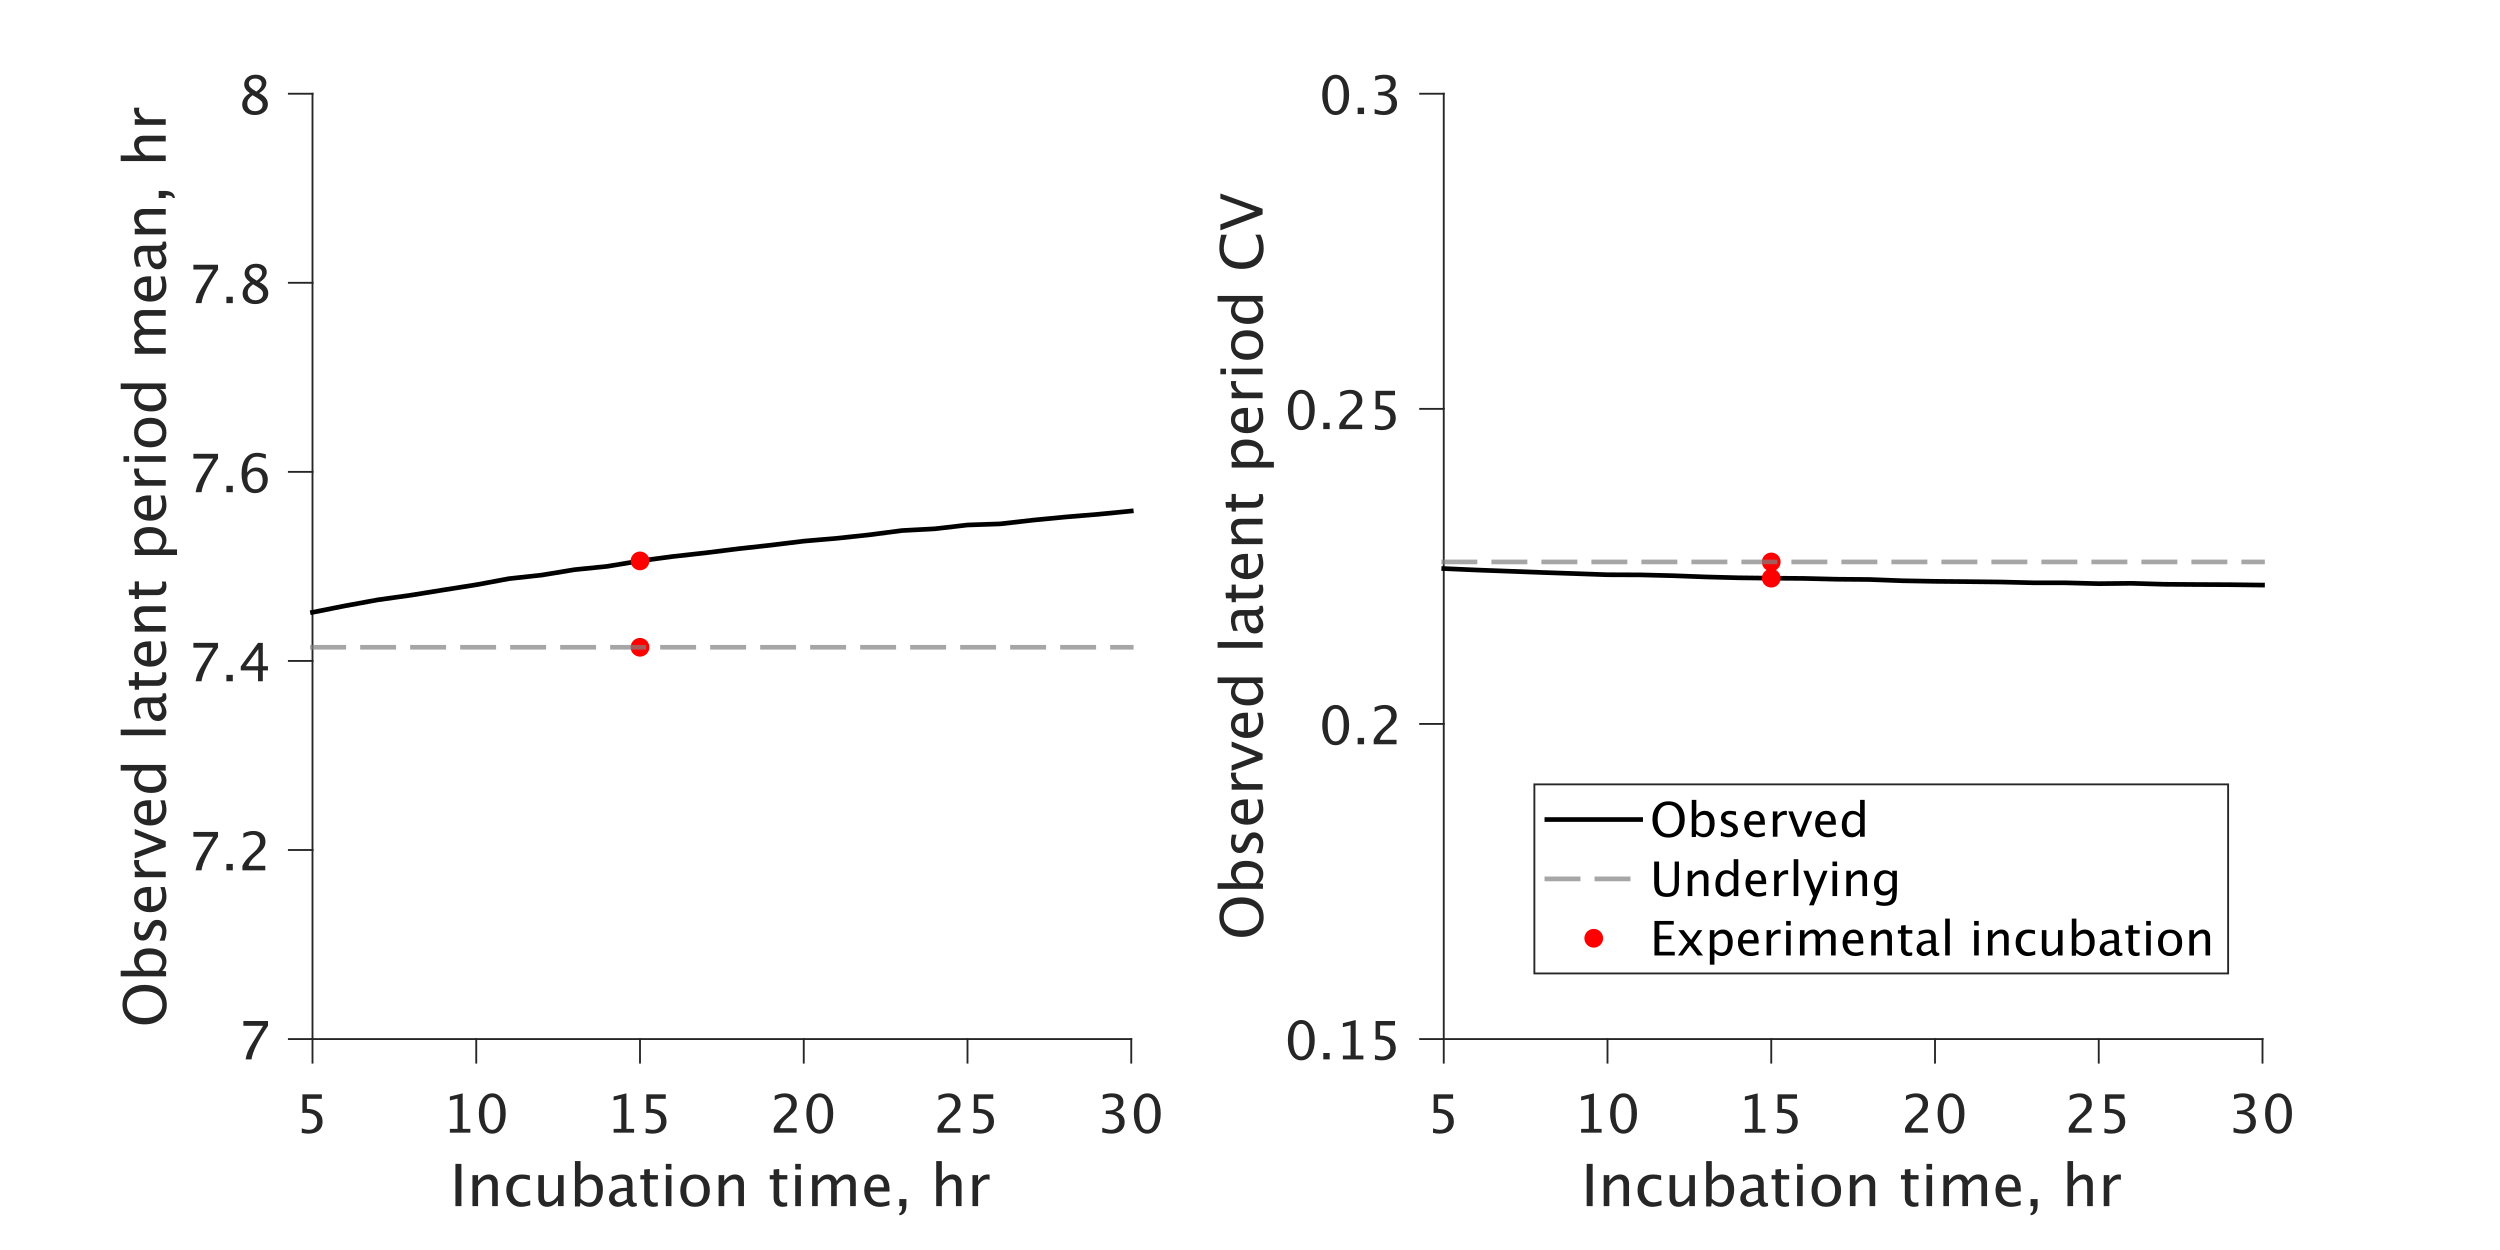 <?xml version="1.0"?>
<!DOCTYPE svg PUBLIC '-//W3C//DTD SVG 1.0//EN'
          'http://www.w3.org/TR/2001/REC-SVG-20010904/DTD/svg10.dtd'>
<svg xmlns:xlink="http://www.w3.org/1999/xlink" style="fill-opacity:1; color-rendering:auto; color-interpolation:auto; text-rendering:auto; stroke:black; stroke-linecap:square; stroke-miterlimit:10; shape-rendering:auto; stroke-opacity:1; fill:black; stroke-dasharray:none; font-weight:normal; stroke-width:1; font-family:'Dialog'; font-style:normal; stroke-linejoin:miter; font-size:12px; stroke-dashoffset:0; image-rendering:auto;" width="800" height="400" xmlns="http://www.w3.org/2000/svg"
><rect width="100%" height="100%" fill="#333333" stroke="none"/><!--Generated by the Batik Graphics2D SVG Generator--><defs id="genericDefs"
  /><g
  ><defs id="defs1"
    ><clipPath clipPathUnits="userSpaceOnUse" id="clipPath1"
      ><path d="M0 0 L800 0 L800 400 L0 400 L0 0 Z"
      /></clipPath
    ></defs
    ><g style="fill:white; stroke:white;"
    ><rect x="0" y="0" width="800" style="clip-path:url(#clipPath1); stroke:none;" height="400"
    /></g
    ><g style="fill:white; text-rendering:optimizeSpeed; color-rendering:optimizeSpeed; image-rendering:optimizeSpeed; shape-rendering:crispEdges; stroke:white; color-interpolation:sRGB;"
    ><rect x="0" width="800" height="400" y="0" style="stroke:none;"
      /><path style="stroke:none;" d="M100 332.5 L362 332.5 L362 30 L100 30 Z"
    /></g
    ><g style="fill:rgb(38,38,38); text-rendering:geometricPrecision; image-rendering:optimizeQuality; color-rendering:optimizeQuality; stroke-linejoin:round; stroke:rgb(38,38,38); color-interpolation:linearRGB; stroke-width:0.6;"
    ><line y2="332.5" style="fill:none;" x1="100" x2="362" y1="332.5"
      /><line y2="340.062" style="fill:none;" x1="100" x2="100" y1="332.5"
      /><line y2="340.062" style="fill:none;" x1="152.4" x2="152.4" y1="332.5"
      /><line y2="340.062" style="fill:none;" x1="204.8" x2="204.8" y1="332.5"
      /><line y2="340.062" style="fill:none;" x1="257.2" x2="257.2" y1="332.5"
      /><line y2="340.062" style="fill:none;" x1="309.6" x2="309.6" y1="332.5"
      /><line y2="340.062" style="fill:none;" x1="362" x2="362" y1="332.5"
    /></g
    ><g transform="translate(100,345.463)" style="font-size:17px; fill:rgb(38,38,38); text-rendering:geometricPrecision; color-rendering:optimizeQuality; image-rendering:optimizeQuality; stroke:rgb(38,38,38); color-interpolation:linearRGB;"
    ><path style="stroke:none;" d="M-3.433 17.05 L-3.433 15.589 Q-2.213 16.079 -1.109 16.079 Q0.103 16.079 0.796 15.365 Q1.489 14.651 1.489 13.398 Q1.489 10.633 -2.321 10.633 Q-2.752 10.633 -3.226 10.691 L-3.226 4.715 L2.992 4.715 L2.992 6.143 L-1.79 6.143 L-1.79 9.38 Q0.576 9.38 1.904 10.467 Q3.232 11.555 3.232 13.48 Q3.232 15.273 2.025 16.29 Q0.817 17.307 -1.325 17.307 Q-2.254 17.307 -3.433 17.05 Z"
    /></g
    ><g transform="translate(152.4,345.463)" style="font-size:17px; fill:rgb(38,38,38); text-rendering:geometricPrecision; color-rendering:optimizeQuality; image-rendering:optimizeQuality; stroke:rgb(38,38,38); color-interpolation:linearRGB;"
    ><path style="stroke:none;" d="M-8.443 17 L-8.443 15.771 L-5.986 15.771 L-5.986 6.076 L-8.443 6.69 L-8.443 5.429 L-4.343 4.408 L-4.343 15.771 L-1.886 15.771 L-1.886 17 ZM5.079 17.307 Q3.178 17.307 2.003 15.518 Q0.829 13.729 0.829 10.849 Q0.829 7.944 2.011 6.176 Q3.194 4.408 5.128 4.408 Q7.062 4.408 8.245 6.176 Q9.428 7.944 9.428 10.824 Q9.428 13.779 8.245 15.543 Q7.062 17.307 5.079 17.307 ZM5.095 16.079 Q7.693 16.079 7.693 10.799 Q7.693 5.636 5.128 5.636 Q2.572 5.636 2.572 10.849 Q2.572 16.079 5.095 16.079 Z"
    /></g
    ><g transform="translate(204.8,345.463)" style="font-size:17px; fill:rgb(38,38,38); text-rendering:geometricPrecision; color-rendering:optimizeQuality; image-rendering:optimizeQuality; stroke:rgb(38,38,38); color-interpolation:linearRGB;"
    ><path style="stroke:none;" d="M-8.443 17 L-8.443 15.771 L-5.986 15.771 L-5.986 6.076 L-8.443 6.69 L-8.443 5.429 L-4.343 4.408 L-4.343 15.771 L-1.886 15.771 L-1.886 17 ZM1.816 17.05 L1.816 15.589 Q3.037 16.079 4.141 16.079 Q5.353 16.079 6.046 15.365 Q6.739 14.651 6.739 13.398 Q6.739 10.633 2.929 10.633 Q2.497 10.633 2.024 10.691 L2.024 4.715 L8.241 4.715 L8.241 6.143 L3.46 6.143 L3.46 9.38 Q5.826 9.38 7.154 10.467 Q8.482 11.555 8.482 13.48 Q8.482 15.273 7.274 16.29 Q6.066 17.307 3.925 17.307 Q2.995 17.307 1.816 17.05 Z"
    /></g
    ><g transform="translate(257.2,345.463)" style="font-size:17px; fill:rgb(38,38,38); text-rendering:geometricPrecision; color-rendering:optimizeQuality; image-rendering:optimizeQuality; stroke:rgb(38,38,38); color-interpolation:linearRGB;"
    ><path style="stroke:none;" d="M-9.589 17 L-9.589 15.564 Q-8.875 13.896 -6.7 11.928 L-5.762 11.09 Q-3.953 9.455 -3.953 7.844 Q-3.953 6.815 -4.571 6.226 Q-5.189 5.636 -6.269 5.636 Q-7.547 5.636 -9.282 6.624 L-9.282 5.18 Q-7.646 4.408 -6.036 4.408 Q-4.31 4.408 -3.264 5.337 Q-2.218 6.267 -2.218 7.803 Q-2.218 8.907 -2.745 9.762 Q-3.272 10.617 -4.708 11.837 L-5.339 12.377 Q-7.306 14.045 -7.613 15.564 L-2.276 15.564 L-2.276 17 ZM5.079 17.307 Q3.178 17.307 2.003 15.518 Q0.829 13.729 0.829 10.849 Q0.829 7.944 2.011 6.176 Q3.194 4.408 5.128 4.408 Q7.062 4.408 8.245 6.176 Q9.428 7.944 9.428 10.824 Q9.428 13.779 8.245 15.543 Q7.062 17.307 5.079 17.307 ZM5.095 16.079 Q7.693 16.079 7.693 10.799 Q7.693 5.636 5.128 5.636 Q2.572 5.636 2.572 10.849 Q2.572 16.079 5.095 16.079 Z"
    /></g
    ><g transform="translate(309.6,345.463)" style="font-size:17px; fill:rgb(38,38,38); text-rendering:geometricPrecision; color-rendering:optimizeQuality; image-rendering:optimizeQuality; stroke:rgb(38,38,38); color-interpolation:linearRGB;"
    ><path style="stroke:none;" d="M-9.589 17 L-9.589 15.564 Q-8.875 13.896 -6.7 11.928 L-5.762 11.09 Q-3.953 9.455 -3.953 7.844 Q-3.953 6.815 -4.571 6.226 Q-5.189 5.636 -6.269 5.636 Q-7.547 5.636 -9.282 6.624 L-9.282 5.18 Q-7.646 4.408 -6.036 4.408 Q-4.31 4.408 -3.264 5.337 Q-2.218 6.267 -2.218 7.803 Q-2.218 8.907 -2.745 9.762 Q-3.272 10.617 -4.708 11.837 L-5.339 12.377 Q-7.306 14.045 -7.613 15.564 L-2.276 15.564 L-2.276 17 ZM1.816 17.05 L1.816 15.589 Q3.037 16.079 4.141 16.079 Q5.353 16.079 6.046 15.365 Q6.739 14.651 6.739 13.398 Q6.739 10.633 2.929 10.633 Q2.497 10.633 2.024 10.691 L2.024 4.715 L8.241 4.715 L8.241 6.143 L3.46 6.143 L3.46 9.38 Q5.826 9.38 7.154 10.467 Q8.482 11.555 8.482 13.48 Q8.482 15.273 7.274 16.29 Q6.066 17.307 3.925 17.307 Q2.995 17.307 1.816 17.05 Z"
    /></g
    ><g transform="translate(362,345.463)" style="font-size:17px; fill:rgb(38,38,38); text-rendering:geometricPrecision; color-rendering:optimizeQuality; image-rendering:optimizeQuality; stroke:rgb(38,38,38); color-interpolation:linearRGB;"
    ><path style="stroke:none;" d="M-9.273 16.909 L-9.273 15.381 Q-7.514 16.079 -6.501 16.079 Q-5.331 16.079 -4.596 15.394 Q-3.861 14.709 -3.861 13.622 Q-3.861 11.032 -7.489 11.032 L-8.136 11.032 L-8.136 9.928 L-7.564 9.919 Q-4.16 9.919 -4.16 7.521 Q-4.16 5.636 -6.401 5.636 Q-7.63 5.636 -9.107 6.325 L-9.107 4.897 Q-7.655 4.408 -6.285 4.408 Q-2.517 4.408 -2.517 7.255 Q-2.517 9.421 -5.082 10.343 Q-2.11 11.032 -2.11 13.597 Q-2.11 15.332 -3.255 16.319 Q-4.401 17.307 -6.401 17.307 Q-7.539 17.307 -9.273 16.909 ZM5.079 17.307 Q3.178 17.307 2.003 15.518 Q0.829 13.729 0.829 10.849 Q0.829 7.944 2.011 6.176 Q3.194 4.408 5.128 4.408 Q7.062 4.408 8.245 6.176 Q9.428 7.944 9.428 10.824 Q9.428 13.779 8.245 15.543 Q7.062 17.307 5.079 17.307 ZM5.095 16.079 Q7.693 16.079 7.693 10.799 Q7.693 5.636 5.128 5.636 Q2.572 5.636 2.572 10.849 Q2.572 16.079 5.095 16.079 Z"
    /></g
    ><g transform="translate(231,366.962)" style="font-size:18.7px; fill:rgb(38,38,38); text-rendering:geometricPrecision; color-rendering:optimizeQuality; image-rendering:optimizeQuality; stroke:rgb(38,38,38); color-interpolation:linearRGB;"
    ><path style="stroke:none;" d="M-85.265 19 L-85.265 5.486 L-83.348 5.486 L-83.348 19 ZM-79.814 19 L-79.814 9.084 L-78.015 9.084 L-78.015 10.947 Q-76.591 8.865 -74.527 8.865 Q-73.24 8.865 -72.473 9.682 Q-71.706 10.499 -71.706 11.878 L-71.706 19 L-73.505 19 L-73.505 12.462 Q-73.505 11.357 -73.829 10.887 Q-74.153 10.417 -74.902 10.417 Q-76.554 10.417 -78.015 12.581 L-78.015 19 ZM-64.337 19.228 Q-66.346 19.228 -67.67 17.74 Q-68.994 16.252 -68.994 13.987 Q-68.994 11.568 -67.684 10.216 Q-66.373 8.865 -64.027 8.865 Q-62.867 8.865 -61.434 9.184 L-61.434 10.691 Q-62.958 10.243 -63.917 10.243 Q-65.296 10.243 -66.131 11.28 Q-66.967 12.316 -66.967 14.042 Q-66.967 15.713 -66.109 16.745 Q-65.25 17.776 -63.862 17.776 Q-62.63 17.776 -61.324 17.146 L-61.324 18.699 Q-63.068 19.228 -64.337 19.228 ZM-52.431 19 L-52.431 17.137 Q-53.864 19.228 -55.909 19.228 Q-57.206 19.228 -57.973 18.411 Q-58.74 17.594 -58.74 16.206 L-58.74 9.084 L-56.941 9.084 L-56.941 15.622 Q-56.941 16.735 -56.617 17.206 Q-56.293 17.676 -55.535 17.676 Q-53.892 17.676 -52.431 15.512 L-52.431 9.084 L-50.632 9.084 L-50.632 19 ZM-47.025 19.11 L-47.025 4.582 L-45.226 4.582 L-45.226 10.947 Q-44.121 8.865 -41.912 8.865 Q-40.122 8.865 -39.095 10.171 Q-38.068 11.476 -38.068 13.741 Q-38.068 16.206 -39.232 17.717 Q-40.396 19.228 -42.295 19.228 Q-44.058 19.228 -45.226 17.877 L-45.446 19.11 ZM-45.226 16.635 Q-43.838 17.877 -42.578 17.877 Q-39.985 17.877 -39.985 13.923 Q-39.985 10.435 -42.286 10.435 Q-43.793 10.435 -45.226 12.07 ZM-30.142 17.74 Q-31.758 19.228 -33.256 19.228 Q-34.488 19.228 -35.301 18.457 Q-36.114 17.685 -36.114 16.507 Q-36.114 14.882 -34.749 14.01 Q-33.384 13.138 -30.836 13.138 L-30.407 13.138 L-30.407 11.942 Q-30.407 10.216 -32.178 10.216 Q-33.603 10.216 -35.255 11.093 L-35.255 9.604 Q-33.438 8.865 -31.85 8.865 Q-30.188 8.865 -29.398 9.614 Q-28.608 10.362 -28.608 11.942 L-28.608 16.434 Q-28.608 17.977 -27.659 17.977 Q-27.54 17.977 -27.312 17.941 L-27.184 18.936 Q-27.796 19.228 -28.535 19.228 Q-29.795 19.228 -30.142 17.74 ZM-30.407 16.763 L-30.407 14.197 L-31.01 14.179 Q-32.489 14.179 -33.402 14.741 Q-34.315 15.302 -34.315 16.215 Q-34.315 16.863 -33.858 17.311 Q-33.402 17.758 -32.744 17.758 Q-31.621 17.758 -30.407 16.763 ZM-21.952 19.228 Q-23.321 19.228 -24.088 18.443 Q-24.855 17.658 -24.855 16.261 L-24.855 10.435 L-26.097 10.435 L-26.097 9.084 L-24.855 9.084 L-24.855 7.285 L-23.057 7.112 L-23.057 9.084 L-20.463 9.084 L-20.463 10.435 L-23.057 10.435 L-23.057 15.932 Q-23.057 17.877 -21.377 17.877 Q-21.02 17.877 -20.509 17.758 L-20.509 19 Q-21.34 19.228 -21.952 19.228 ZM-17.934 19 L-17.934 9.084 L-16.135 9.084 L-16.135 19 ZM-17.934 7.285 L-17.934 5.486 L-16.135 5.486 L-16.135 7.285 ZM-8.648 19.228 Q-10.776 19.228 -12.045 17.818 Q-13.314 16.407 -13.314 14.042 Q-13.314 11.65 -12.04 10.257 Q-10.766 8.865 -8.584 8.865 Q-6.402 8.865 -5.128 10.257 Q-3.854 11.65 -3.854 14.024 Q-3.854 16.453 -5.133 17.84 Q-6.411 19.228 -8.648 19.228 ZM-8.621 17.877 Q-5.763 17.877 -5.763 14.024 Q-5.763 10.216 -8.584 10.216 Q-11.396 10.216 -11.396 14.042 Q-11.396 17.877 -8.621 17.877 ZM-1.042 19 L-1.042 9.084 L0.757 9.084 L0.757 10.947 Q2.181 8.865 4.245 8.865 Q5.532 8.865 6.299 9.682 Q7.066 10.499 7.066 11.878 L7.066 19 L5.267 19 L5.267 12.462 Q5.267 11.357 4.943 10.887 Q4.619 10.417 3.87 10.417 Q2.218 10.417 0.757 12.581 L0.757 19 ZM19.457 19.228 Q18.087 19.228 17.32 18.443 Q16.553 17.658 16.553 16.261 L16.553 10.435 L15.311 10.435 L15.311 9.084 L16.553 9.084 L16.553 7.285 L18.352 7.112 L18.352 9.084 L20.945 9.084 L20.945 10.435 L18.352 10.435 L18.352 15.932 Q18.352 17.877 20.032 17.877 Q20.388 17.877 20.899 17.758 L20.899 19 Q20.069 19.228 19.457 19.228 ZM23.474 19 L23.474 9.084 L25.273 9.084 L25.273 19 ZM23.474 7.285 L23.474 5.486 L25.273 5.486 L25.273 7.285 ZM28.88 19 L28.88 9.084 L30.678 9.084 L30.678 10.947 Q31.993 8.865 34.057 8.865 Q36.047 8.865 36.769 10.947 Q38.047 8.856 40.092 8.856 Q41.407 8.856 42.129 9.627 Q42.85 10.399 42.85 11.787 L42.85 19 L41.042 19 L41.042 12.07 Q41.042 10.371 39.7 10.371 Q38.303 10.371 36.769 12.353 L36.769 19 L34.961 19 L34.961 12.07 Q34.961 10.362 33.591 10.362 Q32.231 10.362 30.678 12.353 L30.678 19 ZM53.606 18.68 Q51.798 19.228 50.511 19.228 Q48.319 19.228 46.936 17.772 Q45.553 16.316 45.553 13.996 Q45.553 11.741 46.772 10.298 Q47.991 8.856 49.89 8.856 Q51.689 8.856 52.67 10.134 Q53.652 11.412 53.652 13.768 L53.643 14.325 L47.388 14.325 Q47.781 17.859 50.849 17.859 Q51.972 17.859 53.606 17.256 ZM47.47 12.974 L51.844 12.974 Q51.844 10.207 49.78 10.207 Q47.708 10.207 47.47 12.974 ZM56.784 21.931 L56.784 21.255 Q57.66 21.009 57.66 19.183 L57.66 19 L56.784 19 L56.784 16.745 L59.039 16.745 L59.039 18.699 Q59.039 21.703 56.784 21.931 ZM68.59 19 L68.59 4.582 L70.389 4.582 L70.389 10.947 Q71.813 8.865 73.877 8.865 Q75.164 8.865 75.931 9.682 Q76.698 10.499 76.698 11.878 L76.698 19 L74.899 19 L74.899 12.462 Q74.899 11.357 74.575 10.887 Q74.251 10.417 73.502 10.417 Q71.85 10.417 70.389 12.581 L70.389 19 ZM80.195 19 L80.195 9.084 L81.994 9.084 L81.994 10.947 Q83.062 8.865 85.098 8.865 Q85.372 8.865 85.674 8.91 L85.674 10.591 Q85.208 10.435 84.852 10.435 Q83.144 10.435 81.994 12.462 L81.994 19 Z"
    /></g
    ><g style="fill:rgb(38,38,38); text-rendering:geometricPrecision; image-rendering:optimizeQuality; color-rendering:optimizeQuality; stroke-linejoin:round; stroke:rgb(38,38,38); color-interpolation:linearRGB; stroke-width:0.6;"
    ><line y2="30" style="fill:none;" x1="100" x2="100" y1="332.5"
      /><line y2="332.5" style="fill:none;" x1="100" x2="92.438" y1="332.5"
      /><line y2="272" style="fill:none;" x1="100" x2="92.438" y1="272"
      /><line y2="211.5" style="fill:none;" x1="100" x2="92.438" y1="211.5"
      /><line y2="151" style="fill:none;" x1="100" x2="92.438" y1="151"
      /><line y2="90.5" style="fill:none;" x1="100" x2="92.438" y1="90.5"
      /><line y2="30" style="fill:none;" x1="100" x2="92.438" y1="30"
    /></g
    ><g transform="translate(87.037,332.5)" style="font-size:17px; fill:rgb(38,38,38); text-rendering:geometricPrecision; color-rendering:optimizeQuality; image-rendering:optimizeQuality; stroke:rgb(38,38,38); color-interpolation:linearRGB;"
    ><path style="stroke:none;" d="M-8.443 6.5 Q-8.203 5.064 -7.758 4.018 Q-7.314 2.972 -6.186 1.146 L-2.832 -4.25 L-9.157 -4.25 L-9.157 -5.785 L-1.272 -5.785 L-1.272 -4.25 Q-5.995 2.715 -6.559 6.5 Z"
    /></g
    ><g transform="translate(87.037,272)" style="font-size:17px; fill:rgb(38,38,38); text-rendering:geometricPrecision; color-rendering:optimizeQuality; image-rendering:optimizeQuality; stroke:rgb(38,38,38); color-interpolation:linearRGB;"
    ><path style="stroke:none;" d="M-24.443 6.5 Q-24.203 5.064 -23.759 4.018 Q-23.314 2.972 -22.186 1.146 L-18.832 -4.25 L-25.157 -4.25 L-25.157 -5.785 L-17.271 -5.785 L-17.271 -4.25 Q-21.995 2.715 -22.559 6.5 ZM-14.59 6.5 L-14.59 4.45 L-12.54 4.45 L-12.54 6.5 ZM-9.46 6.5 L-9.46 5.064 Q-8.747 3.396 -6.572 1.428 L-5.634 0.59 Q-3.824 -1.045 -3.824 -2.656 Q-3.824 -3.685 -4.443 -4.274 Q-5.061 -4.864 -6.14 -4.864 Q-7.418 -4.864 -9.153 -3.876 L-9.153 -5.32 Q-7.518 -6.092 -5.908 -6.092 Q-4.181 -6.092 -3.135 -5.163 Q-2.089 -4.233 -2.089 -2.697 Q-2.089 -1.593 -2.616 -0.738 Q-3.144 0.117 -4.58 1.337 L-5.21 1.877 Q-7.178 3.545 -7.485 5.064 L-2.147 5.064 L-2.147 6.5 Z"
    /></g
    ><g transform="translate(87.037,211.5)" style="font-size:17px; fill:rgb(38,38,38); text-rendering:geometricPrecision; color-rendering:optimizeQuality; image-rendering:optimizeQuality; stroke:rgb(38,38,38); color-interpolation:linearRGB;"
    ><path style="stroke:none;" d="M-24.443 6.5 Q-24.203 5.064 -23.759 4.018 Q-23.314 2.972 -22.186 1.146 L-18.832 -4.25 L-25.157 -4.25 L-25.157 -5.785 L-17.271 -5.785 L-17.271 -4.25 Q-21.995 2.715 -22.559 6.5 ZM-14.59 6.5 L-14.59 4.45 L-12.54 4.45 L-12.54 6.5 ZM-4.472 6.5 L-4.472 3.022 L-10 3.022 L-10 1.785 L-4.472 -5.785 L-2.936 -5.785 L-2.936 1.685 L-1.292 1.685 L-1.292 3.022 L-2.936 3.022 L-2.936 6.5 ZM-8.398 1.685 L-4.364 1.685 L-4.364 -3.776 Z"
    /></g
    ><g transform="translate(87.037,151)" style="font-size:17px; fill:rgb(38,38,38); text-rendering:geometricPrecision; color-rendering:optimizeQuality; image-rendering:optimizeQuality; stroke:rgb(38,38,38); color-interpolation:linearRGB;"
    ><path style="stroke:none;" d="M-24.443 6.5 Q-24.203 5.064 -23.759 4.018 Q-23.314 2.972 -22.186 1.146 L-18.832 -4.25 L-25.157 -4.25 L-25.157 -5.785 L-17.271 -5.785 L-17.271 -4.25 Q-21.995 2.715 -22.559 6.5 ZM-14.59 6.5 L-14.59 4.45 L-12.54 4.45 L-12.54 6.5 ZM-7.95 0.133 Q-6.779 -1.386 -5.003 -1.386 Q-3.393 -1.386 -2.367 -0.319 Q-1.342 0.748 -1.342 2.416 Q-1.342 4.333 -2.492 5.57 Q-3.642 6.807 -5.41 6.807 Q-7.443 6.807 -8.589 5.172 Q-9.734 3.537 -9.734 0.631 Q-9.734 -2.564 -8.419 -4.332 Q-7.103 -6.101 -4.712 -6.101 Q-3.617 -6.101 -1.973 -5.636 L-1.973 -4.208 Q-3.708 -4.872 -4.812 -4.872 Q-7.95 -4.872 -7.95 0.133 ZM-2.986 2.781 Q-2.986 1.387 -3.612 0.59 Q-4.239 -0.207 -5.352 -0.207 Q-6.389 -0.207 -7.136 0.49 Q-7.883 1.188 -7.883 2.167 Q-7.883 3.711 -7.174 4.645 Q-6.464 5.579 -5.293 5.579 Q-4.239 5.579 -3.612 4.819 Q-2.986 4.06 -2.986 2.781 Z"
    /></g
    ><g transform="translate(87.037,90.5)" style="font-size:17px; fill:rgb(38,38,38); text-rendering:geometricPrecision; color-rendering:optimizeQuality; image-rendering:optimizeQuality; stroke:rgb(38,38,38); color-interpolation:linearRGB;"
    ><path style="stroke:none;" d="M-24.443 6.5 Q-24.203 5.064 -23.759 4.018 Q-23.314 2.972 -22.186 1.146 L-18.832 -4.25 L-25.157 -4.25 L-25.157 -5.785 L-17.271 -5.785 L-17.271 -4.25 Q-21.995 2.715 -22.559 6.5 ZM-14.59 6.5 L-14.59 4.45 L-12.54 4.45 L-12.54 6.5 ZM-6.962 -0.19 Q-8.763 -1.444 -8.763 -2.963 Q-8.763 -4.357 -7.742 -5.229 Q-6.721 -6.101 -5.078 -6.101 Q-3.559 -6.101 -2.616 -5.362 Q-1.674 -4.623 -1.674 -3.444 Q-1.674 -1.66 -3.965 -0.19 Q-1.185 1.171 -1.185 3.321 Q-1.185 4.865 -2.351 5.836 Q-3.517 6.807 -5.36 6.807 Q-7.169 6.807 -8.286 5.89 Q-9.402 4.973 -9.402 3.478 Q-9.402 1.27 -6.962 -0.19 ZM-4.878 -0.705 Q-3.16 -1.834 -3.16 -3.22 Q-3.16 -3.959 -3.733 -4.411 Q-4.306 -4.864 -5.244 -4.864 Q-6.148 -4.864 -6.713 -4.42 Q-7.277 -3.976 -7.277 -3.27 Q-7.277 -2.581 -6.767 -2.037 Q-6.256 -1.494 -4.878 -0.705 ZM-6.074 0.474 Q-7.061 1.237 -7.414 1.806 Q-7.767 2.374 -7.767 3.221 Q-7.767 4.275 -7.086 4.927 Q-6.406 5.579 -5.293 5.579 Q-4.223 5.579 -3.546 5.022 Q-2.87 4.466 -2.87 3.578 Q-2.87 2.864 -3.289 2.37 Q-3.708 1.877 -4.912 1.163 Z"
    /></g
    ><g transform="translate(87.037,30)" style="font-size:17px; fill:rgb(38,38,38); text-rendering:geometricPrecision; color-rendering:optimizeQuality; image-rendering:optimizeQuality; stroke:rgb(38,38,38); color-interpolation:linearRGB;"
    ><path style="stroke:none;" d="M-7.09 -0.19 Q-8.892 -1.444 -8.892 -2.963 Q-8.892 -4.357 -7.871 -5.229 Q-6.85 -6.101 -5.206 -6.101 Q-3.687 -6.101 -2.745 -5.362 Q-1.803 -4.623 -1.803 -3.444 Q-1.803 -1.66 -4.094 -0.19 Q-1.313 1.171 -1.313 3.321 Q-1.313 4.865 -2.479 5.836 Q-3.646 6.807 -5.488 6.807 Q-7.298 6.807 -8.414 5.89 Q-9.531 4.973 -9.531 3.478 Q-9.531 1.27 -7.09 -0.19 ZM-5.007 -0.705 Q-3.289 -1.834 -3.289 -3.22 Q-3.289 -3.959 -3.861 -4.411 Q-4.434 -4.864 -5.372 -4.864 Q-6.277 -4.864 -6.841 -4.42 Q-7.406 -3.976 -7.406 -3.27 Q-7.406 -2.581 -6.895 -2.037 Q-6.385 -1.494 -5.007 -0.705 ZM-6.202 0.474 Q-7.19 1.237 -7.543 1.806 Q-7.896 2.374 -7.896 3.221 Q-7.896 4.275 -7.215 4.927 Q-6.534 5.579 -5.422 5.579 Q-4.351 5.579 -3.675 5.022 Q-2.998 4.466 -2.998 3.578 Q-2.998 2.864 -3.417 2.37 Q-3.836 1.877 -5.04 1.163 Z"
    /></g
    ><g transform="translate(57.038,181.25) rotate(-90)" style="font-size:18.7px; fill:rgb(38,38,38); text-rendering:geometricPrecision; color-rendering:optimizeQuality; image-rendering:optimizeQuality; stroke:rgb(38,38,38); color-interpolation:linearRGB;"
    ><path style="stroke:none;" d="M-140.314 -3.662 Q-143.126 -3.662 -144.838 -5.612 Q-146.55 -7.561 -146.55 -10.766 Q-146.55 -13.989 -144.829 -15.92 Q-143.108 -17.852 -140.232 -17.852 Q-137.365 -17.852 -135.639 -15.925 Q-133.913 -13.998 -133.913 -10.784 Q-133.913 -7.506 -135.639 -5.584 Q-137.365 -3.662 -140.314 -3.662 ZM-140.287 -5.096 Q-138.214 -5.096 -137.082 -6.589 Q-135.95 -8.082 -135.95 -10.803 Q-135.95 -13.441 -137.086 -14.93 Q-138.223 -16.418 -140.232 -16.418 Q-142.25 -16.418 -143.382 -14.925 Q-144.514 -13.432 -144.514 -10.775 Q-144.514 -8.127 -143.391 -6.611 Q-142.268 -5.096 -140.287 -5.096 ZM-131.174 -3.89 L-131.174 -18.418 L-129.375 -18.418 L-129.375 -12.053 Q-128.27 -14.135 -126.061 -14.135 Q-124.271 -14.135 -123.244 -12.829 Q-122.217 -11.524 -122.217 -9.259 Q-122.217 -6.794 -123.381 -5.283 Q-124.545 -3.772 -126.444 -3.772 Q-128.207 -3.772 -129.375 -5.123 L-129.594 -3.89 ZM-129.375 -6.365 Q-127.987 -5.123 -126.727 -5.123 Q-124.134 -5.123 -124.134 -9.077 Q-124.134 -12.565 -126.435 -12.565 Q-127.942 -12.565 -129.375 -10.93 ZM-116.775 -3.772 Q-118.007 -3.772 -119.77 -4.347 L-119.77 -6 Q-118.007 -5.123 -116.702 -5.123 Q-115.925 -5.123 -115.414 -5.543 Q-114.903 -5.963 -114.903 -6.593 Q-114.903 -7.515 -116.336 -8.118 L-117.386 -8.565 Q-119.715 -9.533 -119.715 -11.35 Q-119.715 -12.647 -118.797 -13.391 Q-117.879 -14.135 -116.282 -14.135 Q-115.451 -14.135 -114.227 -13.907 L-113.853 -13.834 L-113.853 -12.336 Q-115.359 -12.784 -116.245 -12.784 Q-117.98 -12.784 -117.98 -11.524 Q-117.98 -10.711 -116.665 -10.154 L-115.798 -9.789 Q-114.328 -9.168 -113.716 -8.479 Q-113.104 -7.789 -113.104 -6.758 Q-113.104 -5.452 -114.136 -4.612 Q-115.168 -3.772 -116.775 -3.772 ZM-102.604 -4.32 Q-104.412 -3.772 -105.699 -3.772 Q-107.89 -3.772 -109.274 -5.228 Q-110.657 -6.684 -110.657 -9.004 Q-110.657 -11.259 -109.438 -12.702 Q-108.219 -14.144 -106.32 -14.144 Q-104.521 -14.144 -103.54 -12.866 Q-102.558 -11.588 -102.558 -9.232 L-102.567 -8.675 L-108.822 -8.675 Q-108.429 -5.141 -105.361 -5.141 Q-104.238 -5.141 -102.604 -5.744 ZM-108.74 -10.026 L-104.366 -10.026 Q-104.366 -12.793 -106.429 -12.793 Q-108.502 -12.793 -108.74 -10.026 ZM-99.453 -4 L-99.453 -13.916 L-97.655 -13.916 L-97.655 -12.053 Q-96.586 -14.135 -94.55 -14.135 Q-94.276 -14.135 -93.975 -14.09 L-93.975 -12.409 Q-94.441 -12.565 -94.797 -12.565 Q-96.504 -12.565 -97.655 -10.538 L-97.655 -4 ZM-89.747 -4 L-93.436 -13.916 L-91.637 -13.916 L-88.752 -6.2 L-85.712 -13.916 L-84.031 -13.916 L-87.948 -4 ZM-74.855 -4.32 Q-76.663 -3.772 -77.95 -3.772 Q-80.142 -3.772 -81.525 -5.228 Q-82.908 -6.684 -82.908 -9.004 Q-82.908 -11.259 -81.689 -12.702 Q-80.47 -14.144 -78.571 -14.144 Q-76.772 -14.144 -75.791 -12.866 Q-74.809 -11.588 -74.809 -9.232 L-74.818 -8.675 L-81.073 -8.675 Q-80.68 -5.141 -77.612 -5.141 Q-76.489 -5.141 -74.855 -5.744 ZM-80.991 -10.026 L-76.617 -10.026 Q-76.617 -12.793 -78.681 -12.793 Q-80.753 -12.793 -80.991 -10.026 ZM-65.341 -4 L-65.341 -5.863 Q-66.436 -3.772 -68.646 -3.772 Q-70.436 -3.772 -71.463 -5.077 Q-72.49 -6.383 -72.49 -8.648 Q-72.49 -11.122 -71.326 -12.629 Q-70.162 -14.135 -68.262 -14.135 Q-66.5 -14.135 -65.341 -12.784 L-65.341 -18.418 L-63.533 -18.418 L-63.533 -4 ZM-65.341 -11.551 Q-66.737 -12.784 -67.989 -12.784 Q-70.573 -12.784 -70.573 -8.83 Q-70.573 -5.351 -68.272 -5.351 Q-66.774 -5.351 -65.341 -6.986 ZM-54.018 -4 L-54.018 -18.418 L-52.219 -18.418 L-52.219 -4 ZM-43.499 -5.26 Q-45.116 -3.772 -46.613 -3.772 Q-47.846 -3.772 -48.658 -4.543 Q-49.471 -5.315 -49.471 -6.493 Q-49.471 -8.118 -48.106 -8.99 Q-46.741 -9.862 -44.194 -9.862 L-43.764 -9.862 L-43.764 -11.058 Q-43.764 -12.784 -45.536 -12.784 Q-46.96 -12.784 -48.613 -11.907 L-48.613 -13.396 Q-46.796 -14.135 -45.207 -14.135 Q-43.545 -14.135 -42.755 -13.386 Q-41.965 -12.638 -41.965 -11.058 L-41.965 -6.566 Q-41.965 -5.023 -41.016 -5.023 Q-40.897 -5.023 -40.669 -5.059 L-40.541 -4.064 Q-41.153 -3.772 -41.892 -3.772 Q-43.153 -3.772 -43.499 -5.26 ZM-43.764 -6.237 L-43.764 -8.803 L-44.367 -8.821 Q-45.846 -8.821 -46.759 -8.259 Q-47.672 -7.698 -47.672 -6.785 Q-47.672 -6.137 -47.216 -5.689 Q-46.759 -5.242 -46.102 -5.242 Q-44.979 -5.242 -43.764 -6.237 ZM-35.309 -3.772 Q-36.679 -3.772 -37.446 -4.557 Q-38.213 -5.342 -38.213 -6.739 L-38.213 -12.565 L-39.455 -12.565 L-39.455 -13.916 L-38.213 -13.916 L-38.213 -15.715 L-36.414 -15.888 L-36.414 -13.916 L-33.821 -13.916 L-33.821 -12.565 L-36.414 -12.565 L-36.414 -7.068 Q-36.414 -5.123 -34.734 -5.123 Q-34.378 -5.123 -33.867 -5.242 L-33.867 -4 Q-34.697 -3.772 -35.309 -3.772 ZM-24.023 -4.32 Q-25.831 -3.772 -27.119 -3.772 Q-29.31 -3.772 -30.694 -5.228 Q-32.077 -6.684 -32.077 -9.004 Q-32.077 -11.259 -30.858 -12.702 Q-29.639 -14.144 -27.74 -14.144 Q-25.941 -14.144 -24.959 -12.866 Q-23.978 -11.588 -23.978 -9.232 L-23.987 -8.675 L-30.241 -8.675 Q-29.849 -5.141 -26.781 -5.141 Q-25.658 -5.141 -24.023 -5.744 ZM-30.159 -10.026 L-25.786 -10.026 Q-25.786 -12.793 -27.849 -12.793 Q-29.922 -12.793 -30.159 -10.026 ZM-20.873 -4 L-20.873 -13.916 L-19.075 -13.916 L-19.075 -12.053 Q-17.65 -14.135 -15.586 -14.135 Q-14.299 -14.135 -13.532 -13.318 Q-12.765 -12.501 -12.765 -11.122 L-12.765 -4 L-14.564 -4 L-14.564 -10.538 Q-14.564 -11.643 -14.888 -12.113 Q-15.212 -12.583 -15.961 -12.583 Q-17.613 -12.583 -19.075 -10.419 L-19.075 -4 ZM-6.291 -3.772 Q-7.661 -3.772 -8.428 -4.557 Q-9.195 -5.342 -9.195 -6.739 L-9.195 -12.565 L-10.437 -12.565 L-10.437 -13.916 L-9.195 -13.916 L-9.195 -15.715 L-7.396 -15.888 L-7.396 -13.916 L-4.803 -13.916 L-4.803 -12.565 L-7.396 -12.565 L-7.396 -7.068 Q-7.396 -5.123 -5.716 -5.123 Q-5.36 -5.123 -4.849 -5.242 L-4.849 -4 Q-5.679 -3.772 -6.291 -3.772 ZM3.643 -0.393 L3.643 -13.916 L5.442 -13.916 L5.442 -12.053 Q6.547 -14.135 8.756 -14.135 Q10.546 -14.135 11.573 -12.829 Q12.601 -11.524 12.601 -9.259 Q12.601 -6.794 11.436 -5.283 Q10.272 -3.772 8.373 -3.772 Q6.611 -3.772 5.442 -5.123 L5.442 -0.393 ZM5.442 -6.365 Q6.83 -5.123 8.09 -5.123 Q10.683 -5.123 10.683 -9.077 Q10.683 -12.565 8.382 -12.565 Q6.875 -12.565 5.442 -10.93 ZM22.681 -4.32 Q20.873 -3.772 19.586 -3.772 Q17.394 -3.772 16.011 -5.228 Q14.627 -6.684 14.627 -9.004 Q14.627 -11.259 15.847 -12.702 Q17.066 -14.144 18.965 -14.144 Q20.764 -14.144 21.745 -12.866 Q22.727 -11.588 22.727 -9.232 L22.718 -8.675 L16.463 -8.675 Q16.855 -5.141 19.923 -5.141 Q21.047 -5.141 22.681 -5.744 ZM16.545 -10.026 L20.919 -10.026 Q20.919 -12.793 18.855 -12.793 Q16.782 -12.793 16.545 -10.026 ZM25.831 -4 L25.831 -13.916 L27.63 -13.916 L27.63 -12.053 Q28.698 -14.135 30.734 -14.135 Q31.008 -14.135 31.31 -14.09 L31.31 -12.409 Q30.844 -12.565 30.488 -12.565 Q28.78 -12.565 27.63 -10.538 L27.63 -4 ZM33.483 -4 L33.483 -13.916 L35.282 -13.916 L35.282 -4 ZM33.483 -15.715 L33.483 -17.514 L35.282 -17.514 L35.282 -15.715 ZM42.769 -3.772 Q40.641 -3.772 39.372 -5.182 Q38.103 -6.593 38.103 -8.958 Q38.103 -11.35 39.377 -12.743 Q40.651 -14.135 42.833 -14.135 Q45.015 -14.135 46.289 -12.743 Q47.562 -11.35 47.562 -8.976 Q47.562 -6.548 46.284 -5.16 Q45.006 -3.772 42.769 -3.772 ZM42.796 -5.123 Q45.654 -5.123 45.654 -8.976 Q45.654 -12.784 42.833 -12.784 Q40.02 -12.784 40.02 -8.958 Q40.02 -5.123 42.796 -5.123 ZM56.739 -4 L56.739 -5.863 Q55.643 -3.772 53.434 -3.772 Q51.644 -3.772 50.617 -5.077 Q49.59 -6.383 49.59 -8.648 Q49.59 -11.122 50.754 -12.629 Q51.918 -14.135 53.817 -14.135 Q55.579 -14.135 56.739 -12.784 L56.739 -18.418 L58.547 -18.418 L58.547 -4 ZM56.739 -11.551 Q55.342 -12.784 54.091 -12.784 Q51.507 -12.784 51.507 -8.83 Q51.507 -5.351 53.808 -5.351 Q55.306 -5.351 56.739 -6.986 ZM68.061 -4 L68.061 -13.916 L69.86 -13.916 L69.86 -12.053 Q71.175 -14.135 73.239 -14.135 Q75.229 -14.135 75.95 -12.053 Q77.229 -14.144 79.274 -14.144 Q80.589 -14.144 81.31 -13.373 Q82.031 -12.601 82.031 -11.213 L82.031 -4 L80.224 -4 L80.224 -10.93 Q80.224 -12.629 78.881 -12.629 Q77.484 -12.629 75.95 -10.647 L75.95 -4 L74.142 -4 L74.142 -10.93 Q74.142 -12.638 72.773 -12.638 Q71.412 -12.638 69.86 -10.647 L69.86 -4 ZM92.788 -4.32 Q90.98 -3.772 89.692 -3.772 Q87.501 -3.772 86.118 -5.228 Q84.734 -6.684 84.734 -9.004 Q84.734 -11.259 85.953 -12.702 Q87.172 -14.144 89.071 -14.144 Q90.87 -14.144 91.852 -12.866 Q92.833 -11.588 92.833 -9.232 L92.824 -8.675 L86.57 -8.675 Q86.962 -5.141 90.03 -5.141 Q91.153 -5.141 92.788 -5.744 ZM86.652 -10.026 L91.025 -10.026 Q91.025 -12.793 88.962 -12.793 Q86.889 -12.793 86.652 -10.026 ZM101.051 -5.26 Q99.435 -3.772 97.938 -3.772 Q96.705 -3.772 95.892 -4.543 Q95.079 -5.315 95.079 -6.493 Q95.079 -8.118 96.445 -8.99 Q97.81 -9.862 100.357 -9.862 L100.786 -9.862 L100.786 -11.058 Q100.786 -12.784 99.015 -12.784 Q97.591 -12.784 95.938 -11.907 L95.938 -13.396 Q97.755 -14.135 99.344 -14.135 Q101.005 -14.135 101.795 -13.386 Q102.585 -12.638 102.585 -11.058 L102.585 -6.566 Q102.585 -5.023 103.535 -5.023 Q103.653 -5.023 103.882 -5.059 L104.01 -4.064 Q103.398 -3.772 102.658 -3.772 Q101.398 -3.772 101.051 -5.26 ZM100.786 -6.237 L100.786 -8.803 L100.184 -8.821 Q98.704 -8.821 97.791 -8.259 Q96.878 -7.698 96.878 -6.785 Q96.878 -6.137 97.335 -5.689 Q97.791 -5.242 98.449 -5.242 Q99.572 -5.242 100.786 -6.237 ZM106.265 -4 L106.265 -13.916 L108.064 -13.916 L108.064 -12.053 Q109.488 -14.135 111.552 -14.135 Q112.839 -14.135 113.606 -13.318 Q114.373 -12.501 114.373 -11.122 L114.373 -4 L112.574 -4 L112.574 -10.538 Q112.574 -11.643 112.25 -12.113 Q111.926 -12.583 111.177 -12.583 Q109.525 -12.583 108.064 -10.419 L108.064 -4 ZM117.898 -1.069 L117.898 -1.745 Q118.774 -1.991 118.774 -3.817 L118.774 -4 L117.898 -4 L117.898 -6.255 L120.153 -6.255 L120.153 -4.301 Q120.153 -1.297 117.898 -1.069 ZM129.704 -4 L129.704 -18.418 L131.503 -18.418 L131.503 -12.053 Q132.927 -14.135 134.99 -14.135 Q136.278 -14.135 137.045 -13.318 Q137.812 -12.501 137.812 -11.122 L137.812 -4 L136.013 -4 L136.013 -10.538 Q136.013 -11.643 135.689 -12.113 Q135.365 -12.583 134.616 -12.583 Q132.964 -12.583 131.503 -10.419 L131.503 -4 ZM141.309 -4 L141.309 -13.916 L143.108 -13.916 L143.108 -12.053 Q144.176 -14.135 146.212 -14.135 Q146.486 -14.135 146.788 -14.09 L146.788 -12.409 Q146.322 -12.565 145.966 -12.565 Q144.258 -12.565 143.108 -10.538 L143.108 -4 Z"
    /></g
    ><g style="stroke-linecap:butt; text-rendering:geometricPrecision; color-rendering:optimizeQuality; image-rendering:optimizeQuality; stroke-linejoin:round; color-interpolation:linearRGB; stroke-width:1.5;"
    ><path d="M100 195.937 L110.48 193.857 L120.96 191.938 L131.44 190.467 L141.92 188.776 L152.4 187.124 L162.88 185.173 L173.36 184.023 L183.84 182.296 L194.32 181.23 L204.8 179.49 L215.28 178.08 L225.76 176.913 L236.24 175.605 L246.72 174.446 L257.2 173.163 L267.68 172.263 L278.16 171.147 L288.64 169.778 L299.12 169.216 L309.6 167.998 L320.08 167.64 L330.56 166.443 L341.04 165.429 L351.52 164.56 L362 163.528" style="fill:none; fill-rule:evenodd;"
    /></g
    ><g transform="translate(204.8,179.49)" style="fill:red; text-rendering:geometricPrecision; color-rendering:optimizeQuality; image-rendering:optimizeQuality; color-interpolation:linearRGB; stroke:red;"
    ><circle r="3" style="stroke:none;" cx="0" cy="0"
      /><circle r="3" style="stroke:none;" cx="0" transform="translate(0,27.642)" cy="0"
    /></g
    ><g style="fill-opacity:0.702; color-rendering:optimizeQuality; color-interpolation:linearRGB; text-rendering:geometricPrecision; stroke:rgb(128,128,128); stroke-linecap:butt; stroke-miterlimit:1; stroke-opacity:0.702; fill:rgb(128,128,128); stroke-dasharray:10,6; stroke-width:1.5; stroke-linejoin:bevel; image-rendering:optimizeQuality;"
    ><line y2="207.131" style="fill:none;" x1="100" x2="362" y1="207.131"
    /></g
    ><g style="fill:white; text-rendering:optimizeSpeed; color-rendering:optimizeSpeed; image-rendering:optimizeSpeed; shape-rendering:crispEdges; stroke:white; color-interpolation:sRGB;"
    ><path style="stroke:none;" d="M462 332.5 L724 332.5 L724 30 L462 30 Z"
    /></g
    ><g style="fill:rgb(38,38,38); text-rendering:geometricPrecision; image-rendering:optimizeQuality; color-rendering:optimizeQuality; stroke-linejoin:round; stroke:rgb(38,38,38); color-interpolation:linearRGB; stroke-width:0.6;"
    ><line y2="332.5" style="fill:none;" x1="462" x2="724" y1="332.5"
      /><line y2="340.062" style="fill:none;" x1="462" x2="462" y1="332.5"
      /><line y2="340.062" style="fill:none;" x1="514.4" x2="514.4" y1="332.5"
      /><line y2="340.062" style="fill:none;" x1="566.8" x2="566.8" y1="332.5"
      /><line y2="340.062" style="fill:none;" x1="619.2" x2="619.2" y1="332.5"
      /><line y2="340.062" style="fill:none;" x1="671.6" x2="671.6" y1="332.5"
      /><line y2="340.062" style="fill:none;" x1="724" x2="724" y1="332.5"
    /></g
    ><g transform="translate(462,345.462)" style="font-size:17px; fill:rgb(38,38,38); text-rendering:geometricPrecision; color-rendering:optimizeQuality; image-rendering:optimizeQuality; stroke:rgb(38,38,38); color-interpolation:linearRGB;"
    ><path style="stroke:none;" d="M-3.433 17.05 L-3.433 15.589 Q-2.213 16.079 -1.109 16.079 Q0.103 16.079 0.796 15.365 Q1.489 14.651 1.489 13.398 Q1.489 10.633 -2.321 10.633 Q-2.752 10.633 -3.226 10.691 L-3.226 4.715 L2.992 4.715 L2.992 6.143 L-1.79 6.143 L-1.79 9.38 Q0.576 9.38 1.904 10.467 Q3.232 11.555 3.232 13.48 Q3.232 15.273 2.025 16.29 Q0.817 17.307 -1.325 17.307 Q-2.254 17.307 -3.433 17.05 Z"
    /></g
    ><g transform="translate(514.4,345.462)" style="font-size:17px; fill:rgb(38,38,38); text-rendering:geometricPrecision; color-rendering:optimizeQuality; image-rendering:optimizeQuality; stroke:rgb(38,38,38); color-interpolation:linearRGB;"
    ><path style="stroke:none;" d="M-8.443 17 L-8.443 15.771 L-5.986 15.771 L-5.986 6.076 L-8.443 6.69 L-8.443 5.429 L-4.343 4.408 L-4.343 15.771 L-1.886 15.771 L-1.886 17 ZM5.079 17.307 Q3.178 17.307 2.003 15.518 Q0.829 13.729 0.829 10.849 Q0.829 7.944 2.011 6.176 Q3.194 4.408 5.128 4.408 Q7.062 4.408 8.245 6.176 Q9.428 7.944 9.428 10.824 Q9.428 13.779 8.245 15.543 Q7.062 17.307 5.079 17.307 ZM5.095 16.079 Q7.693 16.079 7.693 10.799 Q7.693 5.636 5.128 5.636 Q2.572 5.636 2.572 10.849 Q2.572 16.079 5.095 16.079 Z"
    /></g
    ><g transform="translate(566.8,345.462)" style="font-size:17px; fill:rgb(38,38,38); text-rendering:geometricPrecision; color-rendering:optimizeQuality; image-rendering:optimizeQuality; stroke:rgb(38,38,38); color-interpolation:linearRGB;"
    ><path style="stroke:none;" d="M-8.443 17 L-8.443 15.771 L-5.986 15.771 L-5.986 6.076 L-8.443 6.69 L-8.443 5.429 L-4.343 4.408 L-4.343 15.771 L-1.886 15.771 L-1.886 17 ZM1.816 17.05 L1.816 15.589 Q3.037 16.079 4.141 16.079 Q5.353 16.079 6.046 15.365 Q6.739 14.651 6.739 13.398 Q6.739 10.633 2.929 10.633 Q2.497 10.633 2.024 10.691 L2.024 4.715 L8.241 4.715 L8.241 6.143 L3.46 6.143 L3.46 9.38 Q5.826 9.38 7.154 10.467 Q8.482 11.555 8.482 13.48 Q8.482 15.273 7.274 16.29 Q6.066 17.307 3.925 17.307 Q2.995 17.307 1.816 17.05 Z"
    /></g
    ><g transform="translate(619.2,345.462)" style="font-size:17px; fill:rgb(38,38,38); text-rendering:geometricPrecision; color-rendering:optimizeQuality; image-rendering:optimizeQuality; stroke:rgb(38,38,38); color-interpolation:linearRGB;"
    ><path style="stroke:none;" d="M-9.589 17 L-9.589 15.564 Q-8.875 13.896 -6.7 11.928 L-5.762 11.09 Q-3.953 9.455 -3.953 7.844 Q-3.953 6.815 -4.571 6.226 Q-5.189 5.636 -6.269 5.636 Q-7.547 5.636 -9.282 6.624 L-9.282 5.18 Q-7.646 4.408 -6.036 4.408 Q-4.31 4.408 -3.264 5.337 Q-2.218 6.267 -2.218 7.803 Q-2.218 8.907 -2.745 9.762 Q-3.272 10.617 -4.708 11.837 L-5.339 12.377 Q-7.306 14.045 -7.613 15.564 L-2.276 15.564 L-2.276 17 ZM5.079 17.307 Q3.178 17.307 2.003 15.518 Q0.829 13.729 0.829 10.849 Q0.829 7.944 2.011 6.176 Q3.194 4.408 5.128 4.408 Q7.062 4.408 8.245 6.176 Q9.428 7.944 9.428 10.824 Q9.428 13.779 8.245 15.543 Q7.062 17.307 5.079 17.307 ZM5.095 16.079 Q7.693 16.079 7.693 10.799 Q7.693 5.636 5.128 5.636 Q2.572 5.636 2.572 10.849 Q2.572 16.079 5.095 16.079 Z"
    /></g
    ><g transform="translate(671.6,345.462)" style="font-size:17px; fill:rgb(38,38,38); text-rendering:geometricPrecision; color-rendering:optimizeQuality; image-rendering:optimizeQuality; stroke:rgb(38,38,38); color-interpolation:linearRGB;"
    ><path style="stroke:none;" d="M-9.589 17 L-9.589 15.564 Q-8.875 13.896 -6.7 11.928 L-5.762 11.09 Q-3.953 9.455 -3.953 7.844 Q-3.953 6.815 -4.571 6.226 Q-5.189 5.636 -6.269 5.636 Q-7.547 5.636 -9.282 6.624 L-9.282 5.18 Q-7.646 4.408 -6.036 4.408 Q-4.31 4.408 -3.264 5.337 Q-2.218 6.267 -2.218 7.803 Q-2.218 8.907 -2.745 9.762 Q-3.272 10.617 -4.708 11.837 L-5.339 12.377 Q-7.306 14.045 -7.613 15.564 L-2.276 15.564 L-2.276 17 ZM1.816 17.05 L1.816 15.589 Q3.037 16.079 4.141 16.079 Q5.353 16.079 6.046 15.365 Q6.739 14.651 6.739 13.398 Q6.739 10.633 2.929 10.633 Q2.497 10.633 2.024 10.691 L2.024 4.715 L8.241 4.715 L8.241 6.143 L3.46 6.143 L3.46 9.38 Q5.826 9.38 7.154 10.467 Q8.482 11.555 8.482 13.48 Q8.482 15.273 7.274 16.29 Q6.066 17.307 3.925 17.307 Q2.995 17.307 1.816 17.05 Z"
    /></g
    ><g transform="translate(724,345.462)" style="font-size:17px; fill:rgb(38,38,38); text-rendering:geometricPrecision; color-rendering:optimizeQuality; image-rendering:optimizeQuality; stroke:rgb(38,38,38); color-interpolation:linearRGB;"
    ><path style="stroke:none;" d="M-9.273 16.909 L-9.273 15.381 Q-7.514 16.079 -6.501 16.079 Q-5.331 16.079 -4.596 15.394 Q-3.861 14.709 -3.861 13.622 Q-3.861 11.032 -7.489 11.032 L-8.136 11.032 L-8.136 9.928 L-7.564 9.919 Q-4.16 9.919 -4.16 7.521 Q-4.16 5.636 -6.401 5.636 Q-7.63 5.636 -9.107 6.325 L-9.107 4.897 Q-7.655 4.408 -6.285 4.408 Q-2.517 4.408 -2.517 7.255 Q-2.517 9.421 -5.082 10.343 Q-2.11 11.032 -2.11 13.597 Q-2.11 15.332 -3.255 16.319 Q-4.401 17.307 -6.401 17.307 Q-7.539 17.307 -9.273 16.909 ZM5.079 17.307 Q3.178 17.307 2.003 15.518 Q0.829 13.729 0.829 10.849 Q0.829 7.944 2.011 6.176 Q3.194 4.408 5.128 4.408 Q7.062 4.408 8.245 6.176 Q9.428 7.944 9.428 10.824 Q9.428 13.779 8.245 15.543 Q7.062 17.307 5.079 17.307 ZM5.095 16.079 Q7.693 16.079 7.693 10.799 Q7.693 5.636 5.128 5.636 Q2.572 5.636 2.572 10.849 Q2.572 16.079 5.095 16.079 Z"
    /></g
    ><g transform="translate(593,366.962)" style="font-size:18.7px; fill:rgb(38,38,38); text-rendering:geometricPrecision; color-rendering:optimizeQuality; image-rendering:optimizeQuality; stroke:rgb(38,38,38); color-interpolation:linearRGB;"
    ><path style="stroke:none;" d="M-85.265 19 L-85.265 5.486 L-83.348 5.486 L-83.348 19 ZM-79.814 19 L-79.814 9.084 L-78.015 9.084 L-78.015 10.947 Q-76.591 8.865 -74.527 8.865 Q-73.24 8.865 -72.473 9.682 Q-71.706 10.499 -71.706 11.878 L-71.706 19 L-73.505 19 L-73.505 12.462 Q-73.505 11.357 -73.829 10.887 Q-74.153 10.417 -74.902 10.417 Q-76.554 10.417 -78.015 12.581 L-78.015 19 ZM-64.337 19.228 Q-66.346 19.228 -67.67 17.74 Q-68.994 16.252 -68.994 13.987 Q-68.994 11.568 -67.684 10.216 Q-66.373 8.865 -64.027 8.865 Q-62.867 8.865 -61.434 9.184 L-61.434 10.691 Q-62.958 10.243 -63.917 10.243 Q-65.296 10.243 -66.131 11.28 Q-66.967 12.316 -66.967 14.042 Q-66.967 15.713 -66.109 16.745 Q-65.25 17.776 -63.862 17.776 Q-62.63 17.776 -61.324 17.146 L-61.324 18.699 Q-63.068 19.228 -64.337 19.228 ZM-52.431 19 L-52.431 17.137 Q-53.864 19.228 -55.909 19.228 Q-57.206 19.228 -57.973 18.411 Q-58.74 17.594 -58.74 16.206 L-58.74 9.084 L-56.941 9.084 L-56.941 15.622 Q-56.941 16.735 -56.617 17.206 Q-56.293 17.676 -55.535 17.676 Q-53.892 17.676 -52.431 15.512 L-52.431 9.084 L-50.632 9.084 L-50.632 19 ZM-47.025 19.11 L-47.025 4.582 L-45.226 4.582 L-45.226 10.947 Q-44.121 8.865 -41.912 8.865 Q-40.122 8.865 -39.095 10.171 Q-38.068 11.476 -38.068 13.741 Q-38.068 16.206 -39.232 17.717 Q-40.396 19.228 -42.295 19.228 Q-44.058 19.228 -45.226 17.877 L-45.446 19.11 ZM-45.226 16.635 Q-43.838 17.877 -42.578 17.877 Q-39.985 17.877 -39.985 13.923 Q-39.985 10.435 -42.286 10.435 Q-43.793 10.435 -45.226 12.07 ZM-30.142 17.74 Q-31.758 19.228 -33.256 19.228 Q-34.488 19.228 -35.301 18.457 Q-36.114 17.685 -36.114 16.507 Q-36.114 14.882 -34.749 14.01 Q-33.384 13.138 -30.836 13.138 L-30.407 13.138 L-30.407 11.942 Q-30.407 10.216 -32.178 10.216 Q-33.603 10.216 -35.255 11.093 L-35.255 9.604 Q-33.438 8.865 -31.85 8.865 Q-30.188 8.865 -29.398 9.614 Q-28.608 10.362 -28.608 11.942 L-28.608 16.434 Q-28.608 17.977 -27.659 17.977 Q-27.54 17.977 -27.312 17.941 L-27.184 18.936 Q-27.796 19.228 -28.535 19.228 Q-29.795 19.228 -30.142 17.74 ZM-30.407 16.763 L-30.407 14.197 L-31.01 14.179 Q-32.489 14.179 -33.402 14.741 Q-34.315 15.302 -34.315 16.215 Q-34.315 16.863 -33.858 17.311 Q-33.402 17.758 -32.744 17.758 Q-31.621 17.758 -30.407 16.763 ZM-21.952 19.228 Q-23.321 19.228 -24.088 18.443 Q-24.855 17.658 -24.855 16.261 L-24.855 10.435 L-26.097 10.435 L-26.097 9.084 L-24.855 9.084 L-24.855 7.285 L-23.057 7.112 L-23.057 9.084 L-20.463 9.084 L-20.463 10.435 L-23.057 10.435 L-23.057 15.932 Q-23.057 17.877 -21.377 17.877 Q-21.02 17.877 -20.509 17.758 L-20.509 19 Q-21.34 19.228 -21.952 19.228 ZM-17.934 19 L-17.934 9.084 L-16.135 9.084 L-16.135 19 ZM-17.934 7.285 L-17.934 5.486 L-16.135 5.486 L-16.135 7.285 ZM-8.648 19.228 Q-10.776 19.228 -12.045 17.818 Q-13.314 16.407 -13.314 14.042 Q-13.314 11.65 -12.04 10.257 Q-10.766 8.865 -8.584 8.865 Q-6.402 8.865 -5.128 10.257 Q-3.854 11.65 -3.854 14.024 Q-3.854 16.453 -5.133 17.84 Q-6.411 19.228 -8.648 19.228 ZM-8.621 17.877 Q-5.763 17.877 -5.763 14.024 Q-5.763 10.216 -8.584 10.216 Q-11.396 10.216 -11.396 14.042 Q-11.396 17.877 -8.621 17.877 ZM-1.042 19 L-1.042 9.084 L0.757 9.084 L0.757 10.947 Q2.181 8.865 4.245 8.865 Q5.532 8.865 6.299 9.682 Q7.066 10.499 7.066 11.878 L7.066 19 L5.267 19 L5.267 12.462 Q5.267 11.357 4.943 10.887 Q4.619 10.417 3.87 10.417 Q2.218 10.417 0.757 12.581 L0.757 19 ZM19.457 19.228 Q18.087 19.228 17.32 18.443 Q16.553 17.658 16.553 16.261 L16.553 10.435 L15.311 10.435 L15.311 9.084 L16.553 9.084 L16.553 7.285 L18.352 7.112 L18.352 9.084 L20.945 9.084 L20.945 10.435 L18.352 10.435 L18.352 15.932 Q18.352 17.877 20.032 17.877 Q20.388 17.877 20.899 17.758 L20.899 19 Q20.069 19.228 19.457 19.228 ZM23.474 19 L23.474 9.084 L25.273 9.084 L25.273 19 ZM23.474 7.285 L23.474 5.486 L25.273 5.486 L25.273 7.285 ZM28.88 19 L28.88 9.084 L30.678 9.084 L30.678 10.947 Q31.993 8.865 34.057 8.865 Q36.047 8.865 36.769 10.947 Q38.047 8.856 40.092 8.856 Q41.407 8.856 42.129 9.627 Q42.85 10.399 42.85 11.787 L42.85 19 L41.042 19 L41.042 12.07 Q41.042 10.371 39.7 10.371 Q38.303 10.371 36.769 12.353 L36.769 19 L34.961 19 L34.961 12.07 Q34.961 10.362 33.591 10.362 Q32.231 10.362 30.678 12.353 L30.678 19 ZM53.606 18.68 Q51.798 19.228 50.511 19.228 Q48.319 19.228 46.936 17.772 Q45.553 16.316 45.553 13.996 Q45.553 11.741 46.772 10.298 Q47.991 8.856 49.89 8.856 Q51.689 8.856 52.67 10.134 Q53.652 11.412 53.652 13.768 L53.643 14.325 L47.388 14.325 Q47.781 17.859 50.849 17.859 Q51.972 17.859 53.606 17.256 ZM47.47 12.974 L51.844 12.974 Q51.844 10.207 49.78 10.207 Q47.708 10.207 47.47 12.974 ZM56.784 21.931 L56.784 21.255 Q57.66 21.009 57.66 19.183 L57.66 19 L56.784 19 L56.784 16.745 L59.039 16.745 L59.039 18.699 Q59.039 21.703 56.784 21.931 ZM68.59 19 L68.59 4.582 L70.389 4.582 L70.389 10.947 Q71.813 8.865 73.877 8.865 Q75.164 8.865 75.931 9.682 Q76.698 10.499 76.698 11.878 L76.698 19 L74.899 19 L74.899 12.462 Q74.899 11.357 74.575 10.887 Q74.251 10.417 73.502 10.417 Q71.85 10.417 70.389 12.581 L70.389 19 ZM80.195 19 L80.195 9.084 L81.994 9.084 L81.994 10.947 Q83.062 8.865 85.098 8.865 Q85.372 8.865 85.674 8.91 L85.674 10.591 Q85.208 10.435 84.852 10.435 Q83.144 10.435 81.994 12.462 L81.994 19 Z"
    /></g
    ><g style="fill:rgb(38,38,38); text-rendering:geometricPrecision; image-rendering:optimizeQuality; color-rendering:optimizeQuality; stroke-linejoin:round; stroke:rgb(38,38,38); color-interpolation:linearRGB; stroke-width:0.6;"
    ><line y2="30" style="fill:none;" x1="462" x2="462" y1="332.5"
      /><line y2="332.5" style="fill:none;" x1="462" x2="454.438" y1="332.5"
      /><line y2="231.667" style="fill:none;" x1="462" x2="454.438" y1="231.667"
      /><line y2="130.833" style="fill:none;" x1="462" x2="454.438" y1="130.833"
      /><line y2="30" style="fill:none;" x1="462" x2="454.438" y1="30"
    /></g
    ><g transform="translate(449.038,332.5)" style="font-size:17px; fill:rgb(38,38,38); text-rendering:geometricPrecision; color-rendering:optimizeQuality; image-rendering:optimizeQuality; stroke:rgb(38,38,38); color-interpolation:linearRGB;"
    ><path style="stroke:none;" d="M-32.671 6.807 Q-34.572 6.807 -35.746 5.018 Q-36.921 3.229 -36.921 0.349 Q-36.921 -2.556 -35.738 -4.324 Q-34.555 -6.092 -32.621 -6.092 Q-30.687 -6.092 -29.504 -4.324 Q-28.321 -2.556 -28.321 0.324 Q-28.321 3.279 -29.504 5.043 Q-30.687 6.807 -32.671 6.807 ZM-32.654 5.579 Q-30.056 5.579 -30.056 0.299 Q-30.056 -4.864 -32.621 -4.864 Q-35.178 -4.864 -35.178 0.349 Q-35.178 5.579 -32.654 5.579 ZM-25.59 6.5 L-25.59 4.45 L-23.54 4.45 L-23.54 6.5 ZM-19.315 6.5 L-19.315 5.271 L-16.858 5.271 L-16.858 -4.424 L-19.315 -3.81 L-19.315 -5.071 L-15.214 -6.092 L-15.214 5.271 L-12.757 5.271 L-12.757 6.5 ZM-9.055 6.55 L-9.055 5.089 Q-7.835 5.579 -6.731 5.579 Q-5.519 5.579 -4.826 4.865 Q-4.133 4.151 -4.133 2.897 Q-4.133 0.133 -7.943 0.133 Q-8.374 0.133 -8.848 0.191 L-8.848 -5.785 L-2.63 -5.785 L-2.63 -4.357 L-7.412 -4.357 L-7.412 -1.12 Q-5.046 -1.12 -3.718 -0.033 Q-2.39 1.055 -2.39 2.981 Q-2.39 4.773 -3.597 5.79 Q-4.805 6.807 -6.947 6.807 Q-7.877 6.807 -9.055 6.55 Z"
    /></g
    ><g transform="translate(449.038,231.667)" style="font-size:17px; fill:rgb(38,38,38); text-rendering:geometricPrecision; color-rendering:optimizeQuality; image-rendering:optimizeQuality; stroke:rgb(38,38,38); color-interpolation:linearRGB;"
    ><path style="stroke:none;" d="M-21.671 6.807 Q-23.572 6.807 -24.746 5.018 Q-25.921 3.229 -25.921 0.349 Q-25.921 -2.556 -24.738 -4.324 Q-23.555 -6.092 -21.621 -6.092 Q-19.687 -6.092 -18.504 -4.324 Q-17.321 -2.556 -17.321 0.324 Q-17.321 3.279 -18.504 5.043 Q-19.687 6.807 -21.671 6.807 ZM-21.654 5.579 Q-19.056 5.579 -19.056 0.299 Q-19.056 -4.864 -21.621 -4.864 Q-24.178 -4.864 -24.178 0.349 Q-24.178 5.579 -21.654 5.579 ZM-14.59 6.5 L-14.59 4.45 L-12.54 4.45 L-12.54 6.5 ZM-9.46 6.5 L-9.46 5.064 Q-8.747 3.396 -6.572 1.428 L-5.634 0.59 Q-3.824 -1.045 -3.824 -2.656 Q-3.824 -3.685 -4.443 -4.274 Q-5.061 -4.864 -6.14 -4.864 Q-7.418 -4.864 -9.153 -3.876 L-9.153 -5.32 Q-7.518 -6.092 -5.908 -6.092 Q-4.181 -6.092 -3.135 -5.163 Q-2.089 -4.233 -2.089 -2.697 Q-2.089 -1.593 -2.616 -0.738 Q-3.144 0.117 -4.58 1.337 L-5.21 1.877 Q-7.178 3.545 -7.485 5.064 L-2.147 5.064 L-2.147 6.5 Z"
    /></g
    ><g transform="translate(449.038,130.833)" style="font-size:17px; fill:rgb(38,38,38); text-rendering:geometricPrecision; color-rendering:optimizeQuality; image-rendering:optimizeQuality; stroke:rgb(38,38,38); color-interpolation:linearRGB;"
    ><path style="stroke:none;" d="M-32.671 6.807 Q-34.572 6.807 -35.746 5.018 Q-36.921 3.229 -36.921 0.349 Q-36.921 -2.556 -35.738 -4.324 Q-34.555 -6.092 -32.621 -6.092 Q-30.687 -6.092 -29.504 -4.324 Q-28.321 -2.556 -28.321 0.324 Q-28.321 3.279 -29.504 5.043 Q-30.687 6.807 -32.671 6.807 ZM-32.654 5.579 Q-30.056 5.579 -30.056 0.299 Q-30.056 -4.864 -32.621 -4.864 Q-35.178 -4.864 -35.178 0.349 Q-35.178 5.579 -32.654 5.579 ZM-25.59 6.5 L-25.59 4.45 L-23.54 4.45 L-23.54 6.5 ZM-20.46 6.5 L-20.46 5.064 Q-19.747 3.396 -17.572 1.428 L-16.634 0.59 Q-14.824 -1.045 -14.824 -2.656 Q-14.824 -3.685 -15.443 -4.274 Q-16.061 -4.864 -17.14 -4.864 Q-18.419 -4.864 -20.153 -3.876 L-20.153 -5.32 Q-18.518 -6.092 -16.908 -6.092 Q-15.181 -6.092 -14.135 -5.163 Q-13.089 -4.233 -13.089 -2.697 Q-13.089 -1.593 -13.617 -0.738 Q-14.144 0.117 -15.58 1.337 L-16.21 1.877 Q-18.178 3.545 -18.485 5.064 L-13.148 5.064 L-13.148 6.5 ZM-9.055 6.55 L-9.055 5.089 Q-7.835 5.579 -6.731 5.579 Q-5.519 5.579 -4.826 4.865 Q-4.133 4.151 -4.133 2.897 Q-4.133 0.133 -7.943 0.133 Q-8.374 0.133 -8.848 0.191 L-8.848 -5.785 L-2.63 -5.785 L-2.63 -4.357 L-7.412 -4.357 L-7.412 -1.12 Q-5.046 -1.12 -3.718 -0.033 Q-2.39 1.055 -2.39 2.981 Q-2.39 4.773 -3.597 5.79 Q-4.805 6.807 -6.947 6.807 Q-7.877 6.807 -9.055 6.55 Z"
    /></g
    ><g transform="translate(449.038,30)" style="font-size:17px; fill:rgb(38,38,38); text-rendering:geometricPrecision; color-rendering:optimizeQuality; image-rendering:optimizeQuality; stroke:rgb(38,38,38); color-interpolation:linearRGB;"
    ><path style="stroke:none;" d="M-21.671 6.807 Q-23.572 6.807 -24.746 5.018 Q-25.921 3.229 -25.921 0.349 Q-25.921 -2.556 -24.738 -4.324 Q-23.555 -6.092 -21.621 -6.092 Q-19.687 -6.092 -18.504 -4.324 Q-17.321 -2.556 -17.321 0.324 Q-17.321 3.279 -18.504 5.043 Q-19.687 6.807 -21.671 6.807 ZM-21.654 5.579 Q-19.056 5.579 -19.056 0.299 Q-19.056 -4.864 -21.621 -4.864 Q-24.178 -4.864 -24.178 0.349 Q-24.178 5.579 -21.654 5.579 ZM-14.59 6.5 L-14.59 4.45 L-12.54 4.45 L-12.54 6.5 ZM-9.145 6.409 L-9.145 4.881 Q-7.385 5.579 -6.373 5.579 Q-5.202 5.579 -4.468 4.894 Q-3.733 4.209 -3.733 3.122 Q-3.733 0.532 -7.36 0.532 L-8.008 0.532 L-8.008 -0.572 L-7.435 -0.581 Q-4.032 -0.581 -4.032 -2.979 Q-4.032 -4.864 -6.273 -4.864 Q-7.502 -4.864 -8.979 -4.175 L-8.979 -5.603 Q-7.526 -6.092 -6.157 -6.092 Q-2.388 -6.092 -2.388 -3.245 Q-2.388 -1.079 -4.953 -0.157 Q-1.981 0.532 -1.981 3.097 Q-1.981 4.832 -3.127 5.819 Q-4.272 6.807 -6.273 6.807 Q-7.41 6.807 -9.145 6.409 Z"
    /></g
    ><g transform="translate(408.038,181.25) rotate(-90)" style="font-size:18.7px; fill:rgb(38,38,38); text-rendering:geometricPrecision; color-rendering:optimizeQuality; image-rendering:optimizeQuality; stroke:rgb(38,38,38); color-interpolation:linearRGB;"
    ><path style="stroke:none;" d="M-112.314 -3.662 Q-115.126 -3.662 -116.838 -5.612 Q-118.55 -7.561 -118.55 -10.766 Q-118.55 -13.989 -116.829 -15.92 Q-115.108 -17.852 -112.232 -17.852 Q-109.365 -17.852 -107.639 -15.925 Q-105.913 -13.998 -105.913 -10.784 Q-105.913 -7.506 -107.639 -5.584 Q-109.365 -3.662 -112.314 -3.662 ZM-112.287 -5.096 Q-110.214 -5.096 -109.082 -6.589 Q-107.95 -8.082 -107.95 -10.803 Q-107.95 -13.441 -109.086 -14.93 Q-110.223 -16.418 -112.232 -16.418 Q-114.25 -16.418 -115.382 -14.925 Q-116.514 -13.432 -116.514 -10.775 Q-116.514 -8.127 -115.391 -6.611 Q-114.268 -5.096 -112.287 -5.096 ZM-103.174 -3.89 L-103.174 -18.418 L-101.375 -18.418 L-101.375 -12.053 Q-100.27 -14.135 -98.061 -14.135 Q-96.271 -14.135 -95.244 -12.829 Q-94.217 -11.524 -94.217 -9.259 Q-94.217 -6.794 -95.381 -5.283 Q-96.545 -3.772 -98.444 -3.772 Q-100.207 -3.772 -101.375 -5.123 L-101.594 -3.89 ZM-101.375 -6.365 Q-99.987 -5.123 -98.727 -5.123 Q-96.134 -5.123 -96.134 -9.077 Q-96.134 -12.565 -98.435 -12.565 Q-99.942 -12.565 -101.375 -10.93 ZM-88.775 -3.772 Q-90.007 -3.772 -91.77 -4.347 L-91.77 -6 Q-90.007 -5.123 -88.702 -5.123 Q-87.925 -5.123 -87.414 -5.543 Q-86.903 -5.963 -86.903 -6.593 Q-86.903 -7.515 -88.336 -8.118 L-89.386 -8.565 Q-91.715 -9.533 -91.715 -11.35 Q-91.715 -12.647 -90.797 -13.391 Q-89.879 -14.135 -88.282 -14.135 Q-87.451 -14.135 -86.227 -13.907 L-85.853 -13.834 L-85.853 -12.336 Q-87.359 -12.784 -88.245 -12.784 Q-89.98 -12.784 -89.98 -11.524 Q-89.98 -10.711 -88.665 -10.154 L-87.798 -9.789 Q-86.328 -9.168 -85.716 -8.479 Q-85.104 -7.789 -85.104 -6.758 Q-85.104 -5.452 -86.136 -4.612 Q-87.168 -3.772 -88.775 -3.772 ZM-74.604 -4.32 Q-76.412 -3.772 -77.699 -3.772 Q-79.89 -3.772 -81.274 -5.228 Q-82.657 -6.684 -82.657 -9.004 Q-82.657 -11.259 -81.438 -12.702 Q-80.219 -14.144 -78.32 -14.144 Q-76.521 -14.144 -75.54 -12.866 Q-74.558 -11.588 -74.558 -9.232 L-74.567 -8.675 L-80.822 -8.675 Q-80.429 -5.141 -77.361 -5.141 Q-76.238 -5.141 -74.604 -5.744 ZM-80.74 -10.026 L-76.366 -10.026 Q-76.366 -12.793 -78.429 -12.793 Q-80.502 -12.793 -80.74 -10.026 ZM-71.453 -4 L-71.453 -13.916 L-69.655 -13.916 L-69.655 -12.053 Q-68.586 -14.135 -66.55 -14.135 Q-66.276 -14.135 -65.975 -14.09 L-65.975 -12.409 Q-66.441 -12.565 -66.797 -12.565 Q-68.504 -12.565 -69.655 -10.538 L-69.655 -4 ZM-61.747 -4 L-65.436 -13.916 L-63.637 -13.916 L-60.752 -6.2 L-57.712 -13.916 L-56.031 -13.916 L-59.949 -4 ZM-46.855 -4.32 Q-48.663 -3.772 -49.95 -3.772 Q-52.142 -3.772 -53.525 -5.228 Q-54.908 -6.684 -54.908 -9.004 Q-54.908 -11.259 -53.689 -12.702 Q-52.47 -14.144 -50.571 -14.144 Q-48.772 -14.144 -47.791 -12.866 Q-46.809 -11.588 -46.809 -9.232 L-46.818 -8.675 L-53.073 -8.675 Q-52.68 -5.141 -49.612 -5.141 Q-48.489 -5.141 -46.855 -5.744 ZM-52.991 -10.026 L-48.617 -10.026 Q-48.617 -12.793 -50.681 -12.793 Q-52.753 -12.793 -52.991 -10.026 ZM-37.34 -4 L-37.34 -5.863 Q-38.436 -3.772 -40.646 -3.772 Q-42.435 -3.772 -43.463 -5.077 Q-44.49 -6.383 -44.49 -8.648 Q-44.49 -11.122 -43.326 -12.629 Q-42.162 -14.135 -40.262 -14.135 Q-38.5 -14.135 -37.34 -12.784 L-37.34 -18.418 L-35.533 -18.418 L-35.533 -4 ZM-37.34 -11.551 Q-38.737 -12.784 -39.989 -12.784 Q-42.572 -12.784 -42.572 -8.83 Q-42.572 -5.351 -40.272 -5.351 Q-38.774 -5.351 -37.34 -6.986 ZM-26.018 -4 L-26.018 -18.418 L-24.22 -18.418 L-24.22 -4 ZM-15.499 -5.26 Q-17.116 -3.772 -18.613 -3.772 Q-19.846 -3.772 -20.659 -4.543 Q-21.471 -5.315 -21.471 -6.493 Q-21.471 -8.118 -20.106 -8.99 Q-18.741 -9.862 -16.194 -9.862 L-15.764 -9.862 L-15.764 -11.058 Q-15.764 -12.784 -17.536 -12.784 Q-18.96 -12.784 -20.613 -11.907 L-20.613 -13.396 Q-18.796 -14.135 -17.207 -14.135 Q-15.545 -14.135 -14.755 -13.386 Q-13.966 -12.638 -13.966 -11.058 L-13.966 -6.566 Q-13.966 -5.023 -13.016 -5.023 Q-12.897 -5.023 -12.669 -5.059 L-12.541 -4.064 Q-13.153 -3.772 -13.893 -3.772 Q-15.152 -3.772 -15.499 -5.26 ZM-15.764 -6.237 L-15.764 -8.803 L-16.367 -8.821 Q-17.846 -8.821 -18.759 -8.259 Q-19.672 -7.698 -19.672 -6.785 Q-19.672 -6.137 -19.216 -5.689 Q-18.759 -5.242 -18.102 -5.242 Q-16.979 -5.242 -15.764 -6.237 ZM-7.309 -3.772 Q-8.679 -3.772 -9.446 -4.557 Q-10.213 -5.342 -10.213 -6.739 L-10.213 -12.565 L-11.454 -12.565 L-11.454 -13.916 L-10.213 -13.916 L-10.213 -15.715 L-8.414 -15.888 L-8.414 -13.916 L-5.821 -13.916 L-5.821 -12.565 L-8.414 -12.565 L-8.414 -7.068 Q-8.414 -5.123 -6.734 -5.123 Q-6.378 -5.123 -5.867 -5.242 L-5.867 -4 Q-6.697 -3.772 -7.309 -3.772 ZM3.977 -4.32 Q2.169 -3.772 0.881 -3.772 Q-1.31 -3.772 -2.693 -5.228 Q-4.077 -6.684 -4.077 -9.004 Q-4.077 -11.259 -2.858 -12.702 Q-1.639 -14.144 0.26 -14.144 Q2.059 -14.144 3.041 -12.866 Q4.022 -11.588 4.022 -9.232 L4.013 -8.675 L-2.241 -8.675 Q-1.849 -5.141 1.219 -5.141 Q2.342 -5.141 3.977 -5.744 ZM-2.159 -10.026 L2.214 -10.026 Q2.214 -12.793 0.151 -12.793 Q-1.922 -12.793 -2.159 -10.026 ZM7.127 -4 L7.127 -13.916 L8.925 -13.916 L8.925 -12.053 Q10.35 -14.135 12.414 -14.135 Q13.701 -14.135 14.468 -13.318 Q15.235 -12.501 15.235 -11.122 L15.235 -4 L13.436 -4 L13.436 -10.538 Q13.436 -11.643 13.112 -12.113 Q12.788 -12.583 12.039 -12.583 Q10.386 -12.583 8.925 -10.419 L8.925 -4 ZM21.709 -3.772 Q20.339 -3.772 19.572 -4.557 Q18.805 -5.342 18.805 -6.739 L18.805 -12.565 L17.563 -12.565 L17.563 -13.916 L18.805 -13.916 L18.805 -15.715 L20.604 -15.888 L20.604 -13.916 L23.197 -13.916 L23.197 -12.565 L20.604 -12.565 L20.604 -7.068 Q20.604 -5.123 22.284 -5.123 Q22.64 -5.123 23.151 -5.242 L23.151 -4 Q22.32 -3.772 21.709 -3.772 ZM31.643 -0.393 L31.643 -13.916 L33.442 -13.916 L33.442 -12.053 Q34.547 -14.135 36.756 -14.135 Q38.546 -14.135 39.573 -12.829 Q40.6 -11.524 40.6 -9.259 Q40.6 -6.794 39.436 -5.283 Q38.272 -3.772 36.373 -3.772 Q34.611 -3.772 33.442 -5.123 L33.442 -0.393 ZM33.442 -6.365 Q34.83 -5.123 36.09 -5.123 Q38.683 -5.123 38.683 -9.077 Q38.683 -12.565 36.382 -12.565 Q34.875 -12.565 33.442 -10.93 ZM50.681 -4.32 Q48.873 -3.772 47.586 -3.772 Q45.394 -3.772 44.011 -5.228 Q42.627 -6.684 42.627 -9.004 Q42.627 -11.259 43.846 -12.702 Q45.066 -14.144 46.965 -14.144 Q48.764 -14.144 49.745 -12.866 Q50.727 -11.588 50.727 -9.232 L50.718 -8.675 L44.463 -8.675 Q44.855 -5.141 47.923 -5.141 Q49.047 -5.141 50.681 -5.744 ZM44.545 -10.026 L48.919 -10.026 Q48.919 -12.793 46.855 -12.793 Q44.782 -12.793 44.545 -10.026 ZM53.831 -4 L53.831 -13.916 L55.63 -13.916 L55.63 -12.053 Q56.698 -14.135 58.734 -14.135 Q59.008 -14.135 59.31 -14.09 L59.31 -12.409 Q58.844 -12.565 58.488 -12.565 Q56.78 -12.565 55.63 -10.538 L55.63 -4 ZM61.483 -4 L61.483 -13.916 L63.282 -13.916 L63.282 -4 ZM61.483 -15.715 L61.483 -17.514 L63.282 -17.514 L63.282 -15.715 ZM70.769 -3.772 Q68.641 -3.772 67.372 -5.182 Q66.103 -6.593 66.103 -8.958 Q66.103 -11.35 67.377 -12.743 Q68.65 -14.135 70.833 -14.135 Q73.015 -14.135 74.289 -12.743 Q75.562 -11.35 75.562 -8.976 Q75.562 -6.548 74.284 -5.16 Q73.006 -3.772 70.769 -3.772 ZM70.796 -5.123 Q73.654 -5.123 73.654 -8.976 Q73.654 -12.784 70.833 -12.784 Q68.02 -12.784 68.02 -8.958 Q68.02 -5.123 70.796 -5.123 ZM84.739 -4 L84.739 -5.863 Q83.643 -3.772 81.434 -3.772 Q79.644 -3.772 78.617 -5.077 Q77.59 -6.383 77.59 -8.648 Q77.59 -11.122 78.754 -12.629 Q79.918 -14.135 81.817 -14.135 Q83.579 -14.135 84.739 -12.784 L84.739 -18.418 L86.547 -18.418 L86.547 -4 ZM84.739 -11.551 Q83.342 -12.784 82.091 -12.784 Q79.507 -12.784 79.507 -8.83 Q79.507 -5.351 81.808 -5.351 Q83.305 -5.351 84.739 -6.986 ZM101.796 -3.662 Q98.645 -3.662 96.929 -5.511 Q95.212 -7.36 95.212 -10.748 Q95.212 -14.126 96.961 -15.989 Q98.709 -17.852 101.887 -17.852 Q103.704 -17.852 106.142 -17.258 L106.142 -15.459 Q103.366 -16.418 101.859 -16.418 Q99.659 -16.418 98.454 -14.93 Q97.248 -13.441 97.248 -10.729 Q97.248 -8.145 98.536 -6.652 Q99.823 -5.16 102.051 -5.16 Q103.969 -5.16 106.16 -6.338 L106.16 -4.694 Q104.16 -3.662 101.796 -3.662 ZM112.634 -4 L107.53 -17.514 L109.447 -17.514 L113.629 -6.447 L117.665 -17.514 L119.345 -17.514 L114.442 -4 Z"
    /></g
    ><g style="stroke-linecap:butt; text-rendering:geometricPrecision; color-rendering:optimizeQuality; image-rendering:optimizeQuality; stroke-linejoin:round; color-interpolation:linearRGB; stroke-width:1.5;"
    ><path d="M462 181.941 L472.48 182.405 L482.96 182.794 L493.44 183.19 L503.92 183.547 L514.4 183.919 L524.88 183.963 L535.36 184.224 L545.84 184.618 L556.32 184.895 L566.8 185.02 L577.28 185.098 L587.76 185.354 L598.24 185.441 L608.72 185.84 L619.2 186.03 L629.68 186.126 L640.16 186.24 L650.64 186.491 L661.12 186.503 L671.6 186.773 L682.08 186.662 L692.56 186.97 L703.04 187.047 L713.52 187.1 L724 187.226" style="fill:none; fill-rule:evenodd;"
    /></g
    ><g transform="translate(566.8,185.02)" style="fill:red; text-rendering:geometricPrecision; color-rendering:optimizeQuality; image-rendering:optimizeQuality; color-interpolation:linearRGB; stroke:red;"
    ><circle r="3" style="stroke:none;" cx="0" cy="0"
      /><circle r="3" style="stroke:none;" cx="0" transform="translate(0,-5.197)" cy="0"
    /></g
    ><g style="fill-opacity:0.702; color-rendering:optimizeQuality; color-interpolation:linearRGB; text-rendering:geometricPrecision; stroke:rgb(128,128,128); stroke-linecap:butt; stroke-miterlimit:1; stroke-opacity:0.702; fill:rgb(128,128,128); stroke-dasharray:10,6; stroke-width:1.5; stroke-linejoin:bevel; image-rendering:optimizeQuality;"
    ><line y2="179.823" style="fill:none;" x1="462" x2="724" y1="179.823"
    /></g
    ><g style="fill:white; text-rendering:optimizeSpeed; color-rendering:optimizeSpeed; image-rendering:optimizeSpeed; shape-rendering:crispEdges; stroke:white; color-interpolation:sRGB;"
    ><path style="stroke:none;" d="M713 311.5 L713 251 L491 251 L491 311.5 Z"
    /></g
    ><g transform="translate(528,262.25)" style="text-rendering:geometricPrecision; font-size:15.3px; color-interpolation:linearRGB; color-rendering:optimizeQuality; image-rendering:optimizeQuality;"
    ><path style="stroke:none;" d="M5.879 5.776 Q3.579 5.776 2.178 4.181 Q0.777 2.586 0.777 -0.036 Q0.777 -2.673 2.185 -4.253 Q3.593 -5.833 5.947 -5.833 Q8.293 -5.833 9.704 -4.257 Q11.116 -2.68 11.116 -0.051 Q11.116 2.631 9.704 4.204 Q8.293 5.776 5.879 5.776 ZM5.902 4.604 Q7.598 4.604 8.524 3.382 Q9.45 2.161 9.45 -0.066 Q9.45 -2.225 8.52 -3.442 Q7.59 -4.66 5.947 -4.66 Q4.296 -4.66 3.369 -3.439 Q2.443 -2.217 2.443 -0.043 Q2.443 2.123 3.362 3.363 Q4.281 4.604 5.902 4.604 ZM13.358 5.59 L13.358 -6.296 L14.829 -6.296 L14.829 -1.089 Q15.733 -2.792 17.541 -2.792 Q19.006 -2.792 19.846 -1.724 Q20.686 -0.656 20.686 1.197 Q20.686 3.214 19.734 4.45 Q18.781 5.687 17.227 5.687 Q15.786 5.687 14.829 4.581 L14.65 5.59 ZM14.829 3.565 Q15.965 4.581 16.996 4.581 Q19.117 4.581 19.117 1.346 Q19.117 -1.508 17.235 -1.508 Q16.002 -1.508 14.829 -0.17 ZM25.139 5.687 Q24.13 5.687 22.689 5.216 L22.689 3.864 Q24.13 4.581 25.199 4.581 Q25.834 4.581 26.252 4.237 Q26.67 3.894 26.67 3.378 Q26.67 2.624 25.497 2.131 L24.638 1.765 Q22.733 0.973 22.733 -0.514 Q22.733 -1.575 23.484 -2.184 Q24.235 -2.792 25.542 -2.792 Q26.222 -2.792 27.223 -2.606 L27.529 -2.546 L27.529 -1.321 Q26.297 -1.687 25.572 -1.687 Q24.153 -1.687 24.153 -0.656 Q24.153 0.009 25.229 0.465 L25.938 0.764 Q27.141 1.272 27.642 1.836 Q28.142 2.4 28.142 3.244 Q28.142 4.312 27.298 5 Q26.454 5.687 25.139 5.687 ZM36.733 5.239 Q35.254 5.687 34.201 5.687 Q32.408 5.687 31.276 4.495 Q30.144 3.304 30.144 1.406 Q30.144 -0.439 31.142 -1.62 Q32.139 -2.8 33.693 -2.8 Q35.165 -2.8 35.968 -1.754 Q36.771 -0.708 36.771 1.219 L36.763 1.675 L31.646 1.675 Q31.967 4.566 34.477 4.566 Q35.396 4.566 36.733 4.073 ZM31.713 0.569 L35.292 0.569 Q35.292 -1.694 33.603 -1.694 Q31.907 -1.694 31.713 0.569 ZM39.311 5.5 L39.311 -2.613 L40.783 -2.613 L40.783 -1.089 Q41.657 -2.792 43.323 -2.792 Q43.547 -2.792 43.793 -2.755 L43.793 -1.381 Q43.412 -1.508 43.121 -1.508 Q41.724 -1.508 40.783 0.151 L40.783 5.5 ZM47.252 5.5 L44.234 -2.613 L45.706 -2.613 L48.066 3.7 L50.554 -2.613 L51.929 -2.613 L48.724 5.5 ZM59.437 5.239 Q57.958 5.687 56.904 5.687 Q55.111 5.687 53.98 4.495 Q52.848 3.304 52.848 1.406 Q52.848 -0.439 53.845 -1.62 Q54.842 -2.8 56.396 -2.8 Q57.868 -2.8 58.671 -1.754 Q59.474 -0.708 59.474 1.219 L59.467 1.675 L54.349 1.675 Q54.671 4.566 57.181 4.566 Q58.1 4.566 59.437 4.073 ZM54.417 0.569 L57.995 0.569 Q57.995 -1.694 56.307 -1.694 Q54.611 -1.694 54.417 0.569 ZM67.221 5.5 L67.221 3.976 Q66.325 5.687 64.517 5.687 Q63.053 5.687 62.212 4.619 Q61.372 3.55 61.372 1.697 Q61.372 -0.327 62.324 -1.56 Q63.277 -2.792 64.831 -2.792 Q66.273 -2.792 67.221 -1.687 L67.221 -6.296 L68.701 -6.296 L68.701 5.5 ZM67.221 -0.678 Q66.078 -1.687 65.055 -1.687 Q62.941 -1.687 62.941 1.548 Q62.941 4.394 64.823 4.394 Q66.049 4.394 67.221 3.057 Z"
    /></g
    ><g style="stroke-linecap:butt; text-rendering:geometricPrecision; color-rendering:optimizeQuality; image-rendering:optimizeQuality; stroke-linejoin:round; color-interpolation:linearRGB; stroke-width:1.5;"
    ><line y2="262.25" style="fill:none;" x1="495" x2="525" y1="262.25"
    /></g
    ><g transform="translate(528,281.25)" style="text-rendering:geometricPrecision; font-size:15.3px; color-interpolation:linearRGB; color-rendering:optimizeQuality; image-rendering:optimizeQuality;"
    ><path style="stroke:none;" d="M1.337 -5.557 L2.906 -5.557 L2.906 1.421 Q2.906 3.087 3.522 3.845 Q4.139 4.604 5.484 4.604 Q6.798 4.604 7.347 3.89 Q7.896 3.177 7.896 1.473 L7.896 -5.557 L9.271 -5.557 L9.271 1.451 Q9.271 3.715 8.341 4.745 Q7.411 5.776 5.379 5.776 Q3.309 5.776 2.323 4.708 Q1.337 3.64 1.337 1.406 ZM12.073 5.5 L12.073 -2.613 L13.544 -2.613 L13.544 -1.089 Q14.71 -2.792 16.398 -2.792 Q17.452 -2.792 18.079 -2.124 Q18.707 -1.455 18.707 -0.327 L18.707 5.5 L17.235 5.5 L17.235 0.151 Q17.235 -0.753 16.97 -1.138 Q16.704 -1.522 16.092 -1.522 Q14.74 -1.522 13.544 0.248 L13.544 5.5 ZM26.775 5.5 L26.775 3.976 Q25.878 5.687 24.071 5.687 Q22.606 5.687 21.766 4.619 Q20.925 3.55 20.925 1.697 Q20.925 -0.327 21.878 -1.56 Q22.831 -2.792 24.384 -2.792 Q25.826 -2.792 26.775 -1.687 L26.775 -6.296 L28.254 -6.296 L28.254 5.5 ZM26.775 -0.678 Q25.632 -1.687 24.608 -1.687 Q22.494 -1.687 22.494 1.548 Q22.494 4.394 24.377 4.394 Q25.602 4.394 26.775 3.057 ZM37.144 5.239 Q35.665 5.687 34.612 5.687 Q32.819 5.687 31.687 4.495 Q30.555 3.304 30.555 1.406 Q30.555 -0.439 31.552 -1.62 Q32.55 -2.8 34.104 -2.8 Q35.575 -2.8 36.379 -1.754 Q37.182 -0.708 37.182 1.219 L37.174 1.675 L32.057 1.675 Q32.378 4.566 34.888 4.566 Q35.807 4.566 37.144 4.073 ZM32.124 0.569 L35.703 0.569 Q35.703 -1.694 34.014 -1.694 Q32.318 -1.694 32.124 0.569 ZM39.722 5.5 L39.722 -2.613 L41.194 -2.613 L41.194 -1.089 Q42.068 -2.792 43.733 -2.792 Q43.958 -2.792 44.204 -2.755 L44.204 -1.381 Q43.823 -1.508 43.532 -1.508 Q42.135 -1.508 41.194 0.151 L41.194 5.5 ZM45.982 5.5 L45.982 -6.296 L47.454 -6.296 L47.454 5.5 ZM50.876 8.451 L52.19 5.5 L49.053 -2.613 L50.644 -2.613 L52.967 3.498 L55.448 -2.613 L56.837 -2.613 L52.407 8.451 ZM58.398 5.5 L58.398 -2.613 L59.87 -2.613 L59.87 5.5 ZM58.398 -4.085 L58.398 -5.557 L59.87 -5.557 L59.87 -4.085 ZM62.821 5.5 L62.821 -2.613 L64.293 -2.613 L64.293 -1.089 Q65.458 -2.792 67.147 -2.792 Q68.2 -2.792 68.828 -2.124 Q69.455 -1.455 69.455 -0.327 L69.455 5.5 L67.983 5.5 L67.983 0.151 Q67.983 -0.753 67.718 -1.138 Q67.453 -1.522 66.84 -1.522 Q65.488 -1.522 64.293 0.248 L64.293 5.5 ZM72.346 8.197 L72.518 6.919 Q73.796 7.525 75.036 7.525 Q77.523 7.525 77.523 4.887 L77.523 3.61 Q76.709 5.313 74.849 5.313 Q73.392 5.313 72.533 4.252 Q71.674 3.192 71.674 1.391 Q71.674 -0.462 72.653 -1.627 Q73.631 -2.792 75.185 -2.792 Q76.545 -2.792 77.523 -1.687 L77.523 -2.613 L79.003 -2.613 L79.003 3.289 Q79.003 5.194 78.805 6.109 Q78.607 7.024 78.061 7.607 Q77.098 8.63 75.066 8.63 Q73.646 8.63 72.346 8.197 ZM77.523 2.691 L77.523 -0.678 Q76.552 -1.687 75.409 -1.687 Q74.393 -1.687 73.818 -0.873 Q73.243 -0.058 73.243 1.361 Q73.243 4.028 75.118 4.028 Q76.395 4.028 77.523 2.691 Z"
    /></g
    ><g style="fill-opacity:0.702; color-rendering:optimizeQuality; color-interpolation:linearRGB; text-rendering:geometricPrecision; stroke:rgb(128,128,128); stroke-linecap:butt; stroke-miterlimit:1; stroke-opacity:0.702; fill:rgb(128,128,128); stroke-dasharray:10,6; stroke-width:1.5; stroke-linejoin:bevel; image-rendering:optimizeQuality;"
    ><line y2="281.25" style="fill:none;" x1="495" x2="525" y1="281.25"
    /></g
    ><g transform="translate(528,300.25)" style="text-rendering:geometricPrecision; font-size:15.3px; color-interpolation:linearRGB; color-rendering:optimizeQuality; image-rendering:optimizeQuality;"
    ><path style="stroke:none;" d="M1.427 5.5 L1.427 -5.557 L7.605 -5.557 L7.605 -4.384 L2.996 -4.384 L2.996 -0.835 L6.858 -0.835 L6.858 0.323 L2.996 0.323 L2.996 4.327 L7.926 4.327 L7.926 5.5 ZM8.95 5.5 L12.035 1.309 L9.04 -2.613 L10.788 -2.613 L13.156 0.51 L15.3 -2.613 L16.734 -2.613 L13.925 1.503 L16.981 5.5 L15.233 5.5 L12.79 2.288 L10.429 5.5 ZM19.147 8.451 L19.147 -2.613 L20.619 -2.613 L20.619 -1.089 Q21.523 -2.792 23.331 -2.792 Q24.795 -2.792 25.636 -1.724 Q26.476 -0.656 26.476 1.197 Q26.476 3.214 25.524 4.45 Q24.571 5.687 23.017 5.687 Q21.575 5.687 20.619 4.581 L20.619 8.451 ZM20.619 3.565 Q21.755 4.581 22.786 4.581 Q24.907 4.581 24.907 1.346 Q24.907 -1.508 23.025 -1.508 Q21.792 -1.508 20.619 -0.17 ZM34.724 5.239 Q33.245 5.687 32.191 5.687 Q30.398 5.687 29.267 4.495 Q28.135 3.304 28.135 1.406 Q28.135 -0.439 29.132 -1.62 Q30.129 -2.8 31.683 -2.8 Q33.155 -2.8 33.958 -1.754 Q34.761 -0.708 34.761 1.219 L34.754 1.675 L29.636 1.675 Q29.957 4.566 32.468 4.566 Q33.387 4.566 34.724 4.073 ZM29.703 0.569 L33.282 0.569 Q33.282 -1.694 31.594 -1.694 Q29.898 -1.694 29.703 0.569 ZM37.301 5.5 L37.301 -2.613 L38.773 -2.613 L38.773 -1.089 Q39.647 -2.792 41.313 -2.792 Q41.537 -2.792 41.784 -2.755 L41.784 -1.381 Q41.403 -1.508 41.111 -1.508 Q39.714 -1.508 38.773 0.151 L38.773 5.5 ZM43.562 5.5 L43.562 -2.613 L45.033 -2.613 L45.033 5.5 ZM43.562 -4.085 L43.562 -5.557 L45.033 -5.557 L45.033 -4.085 ZM47.984 5.5 L47.984 -2.613 L49.456 -2.613 L49.456 -1.089 Q50.532 -2.792 52.22 -2.792 Q53.849 -2.792 54.439 -1.089 Q55.485 -2.8 57.158 -2.8 Q58.234 -2.8 58.824 -2.169 Q59.414 -1.537 59.414 -0.402 L59.414 5.5 L57.935 5.5 L57.935 -0.17 Q57.935 -1.56 56.837 -1.56 Q55.694 -1.56 54.439 0.061 L54.439 5.5 L52.96 5.5 L52.96 -0.17 Q52.96 -1.567 51.839 -1.567 Q50.726 -1.567 49.456 0.061 L49.456 5.5 ZM68.215 5.239 Q66.736 5.687 65.682 5.687 Q63.889 5.687 62.758 4.495 Q61.626 3.304 61.626 1.406 Q61.626 -0.439 62.623 -1.62 Q63.62 -2.8 65.174 -2.8 Q66.646 -2.8 67.449 -1.754 Q68.252 -0.708 68.252 1.219 L68.245 1.675 L63.127 1.675 Q63.449 4.566 65.959 4.566 Q66.878 4.566 68.215 4.073 ZM63.195 0.569 L66.773 0.569 Q66.773 -1.694 65.085 -1.694 Q63.389 -1.694 63.195 0.569 ZM70.792 5.5 L70.792 -2.613 L72.264 -2.613 L72.264 -1.089 Q73.43 -2.792 75.118 -2.792 Q76.171 -2.792 76.799 -2.124 Q77.426 -1.455 77.426 -0.327 L77.426 5.5 L75.955 5.5 L75.955 0.151 Q75.955 -0.753 75.689 -1.138 Q75.424 -1.522 74.812 -1.522 Q73.459 -1.522 72.264 0.248 L72.264 5.5 ZM82.723 5.687 Q81.603 5.687 80.975 5.044 Q80.347 4.402 80.347 3.259 L80.347 -1.508 L79.331 -1.508 L79.331 -2.613 L80.347 -2.613 L80.347 -4.085 L81.819 -4.227 L81.819 -2.613 L83.941 -2.613 L83.941 -1.508 L81.819 -1.508 L81.819 2.99 Q81.819 4.581 83.194 4.581 Q83.485 4.581 83.903 4.484 L83.903 5.5 Q83.224 5.687 82.723 5.687 ZM90.194 4.469 Q88.871 5.687 87.646 5.687 Q86.638 5.687 85.973 5.056 Q85.308 4.424 85.308 3.461 Q85.308 2.131 86.425 1.417 Q87.542 0.704 89.626 0.704 L89.977 0.704 L89.977 -0.275 Q89.977 -1.687 88.528 -1.687 Q87.362 -1.687 86.01 -0.97 L86.01 -2.187 Q87.497 -2.792 88.797 -2.792 Q90.156 -2.792 90.803 -2.18 Q91.449 -1.567 91.449 -0.275 L91.449 3.401 Q91.449 4.663 92.226 4.663 Q92.323 4.663 92.51 4.633 L92.614 5.448 Q92.114 5.687 91.509 5.687 Q90.478 5.687 90.194 4.469 ZM89.977 3.67 L89.977 1.57 L89.484 1.556 Q88.274 1.556 87.527 2.015 Q86.78 2.474 86.78 3.221 Q86.78 3.752 87.153 4.118 Q87.527 4.484 88.065 4.484 Q88.984 4.484 89.977 3.67 ZM94.46 5.5 L94.46 -6.296 L95.931 -6.296 L95.931 5.5 ZM103.723 5.5 L103.723 -2.613 L105.195 -2.613 L105.195 5.5 ZM103.723 -4.085 L103.723 -5.557 L105.195 -5.557 L105.195 -4.085 ZM108.146 5.5 L108.146 -2.613 L109.618 -2.613 L109.618 -1.089 Q110.783 -2.792 112.471 -2.792 Q113.525 -2.792 114.152 -2.124 Q114.78 -1.455 114.78 -0.327 L114.78 5.5 L113.308 5.5 L113.308 0.151 Q113.308 -0.753 113.043 -1.138 Q112.778 -1.522 112.165 -1.522 Q110.813 -1.522 109.618 0.248 L109.618 5.5 ZM120.809 5.687 Q119.165 5.687 118.082 4.469 Q116.999 3.251 116.999 1.399 Q116.999 -0.581 118.071 -1.687 Q119.143 -2.792 121.063 -2.792 Q122.011 -2.792 123.184 -2.531 L123.184 -1.298 Q121.937 -1.664 121.152 -1.664 Q120.024 -1.664 119.341 -0.817 Q118.657 0.031 118.657 1.443 Q118.657 2.811 119.359 3.655 Q120.062 4.499 121.197 4.499 Q122.206 4.499 123.274 3.983 L123.274 5.253 Q121.847 5.687 120.809 5.687 ZM130.55 5.5 L130.55 3.976 Q129.378 5.687 127.704 5.687 Q126.643 5.687 126.016 5.018 Q125.388 4.349 125.388 3.214 L125.388 -2.613 L126.86 -2.613 L126.86 2.736 Q126.86 3.647 127.125 4.032 Q127.39 4.417 128.011 4.417 Q129.355 4.417 130.55 2.646 L130.55 -2.613 L132.022 -2.613 L132.022 5.5 ZM134.973 5.59 L134.973 -6.296 L136.445 -6.296 L136.445 -1.089 Q137.349 -2.792 139.157 -2.792 Q140.621 -2.792 141.462 -1.724 Q142.302 -0.656 142.302 1.197 Q142.302 3.214 141.349 4.45 Q140.397 5.687 138.843 5.687 Q137.401 5.687 136.445 4.581 L136.266 5.59 ZM136.445 3.565 Q137.581 4.581 138.611 4.581 Q140.733 4.581 140.733 1.346 Q140.733 -1.508 138.851 -1.508 Q137.618 -1.508 136.445 -0.17 ZM148.786 4.469 Q147.464 5.687 146.239 5.687 Q145.231 5.687 144.566 5.056 Q143.901 4.424 143.901 3.461 Q143.901 2.131 145.018 1.417 Q146.134 0.704 148.219 0.704 L148.57 0.704 L148.57 -0.275 Q148.57 -1.687 147.12 -1.687 Q145.955 -1.687 144.603 -0.97 L144.603 -2.187 Q146.09 -2.792 147.389 -2.792 Q148.749 -2.792 149.395 -2.18 Q150.042 -1.567 150.042 -0.275 L150.042 3.401 Q150.042 4.663 150.819 4.663 Q150.916 4.663 151.102 4.633 L151.207 5.448 Q150.707 5.687 150.101 5.687 Q149.07 5.687 148.786 4.469 ZM148.57 3.67 L148.57 1.57 L148.077 1.556 Q146.867 1.556 146.119 2.015 Q145.372 2.474 145.372 3.221 Q145.372 3.752 145.746 4.118 Q146.119 4.484 146.657 4.484 Q147.576 4.484 148.57 3.67 ZM155.488 5.687 Q154.367 5.687 153.74 5.044 Q153.112 4.402 153.112 3.259 L153.112 -1.508 L152.096 -1.508 L152.096 -2.613 L153.112 -2.613 L153.112 -4.085 L154.584 -4.227 L154.584 -2.613 L156.706 -2.613 L156.706 -1.508 L154.584 -1.508 L154.584 2.99 Q154.584 4.581 155.958 4.581 Q156.25 4.581 156.668 4.484 L156.668 5.5 Q155.988 5.687 155.488 5.687 ZM158.775 5.5 L158.775 -2.613 L160.247 -2.613 L160.247 5.5 ZM158.775 -4.085 L158.775 -5.557 L160.247 -5.557 L160.247 -4.085 ZM166.373 5.687 Q164.632 5.687 163.594 4.532 Q162.555 3.378 162.555 1.443 Q162.555 -0.514 163.597 -1.653 Q164.639 -2.792 166.425 -2.792 Q168.21 -2.792 169.252 -1.653 Q170.295 -0.514 170.295 1.429 Q170.295 3.416 169.249 4.551 Q168.203 5.687 166.373 5.687 ZM166.395 4.581 Q168.733 4.581 168.733 1.429 Q168.733 -1.687 166.425 -1.687 Q164.124 -1.687 164.124 1.443 Q164.124 4.581 166.395 4.581 ZM172.596 5.5 L172.596 -2.613 L174.067 -2.613 L174.067 -1.089 Q175.233 -2.792 176.921 -2.792 Q177.975 -2.792 178.602 -2.124 Q179.23 -1.455 179.23 -0.327 L179.23 5.5 L177.758 5.5 L177.758 0.151 Q177.758 -0.753 177.493 -1.138 Q177.227 -1.522 176.615 -1.522 Q175.263 -1.522 174.067 0.248 L174.067 5.5 Z"
    /></g
    ><g transform="translate(510,300.25)" style="fill:red; text-rendering:geometricPrecision; color-rendering:optimizeQuality; image-rendering:optimizeQuality; color-interpolation:linearRGB; stroke:red;"
    ><circle r="3" style="stroke:none;" cx="0" cy="0"
    /></g
    ><g style="stroke-linecap:butt; fill:rgb(38,38,38); text-rendering:geometricPrecision; color-rendering:optimizeQuality; image-rendering:optimizeQuality; stroke:rgb(38,38,38); color-interpolation:linearRGB; stroke-width:0.6;"
    ><path d="M491 311.5 L491 251 L713 251 L713 311.5 Z" style="fill:none; fill-rule:evenodd;"
    /></g
  ></g
></svg
>

